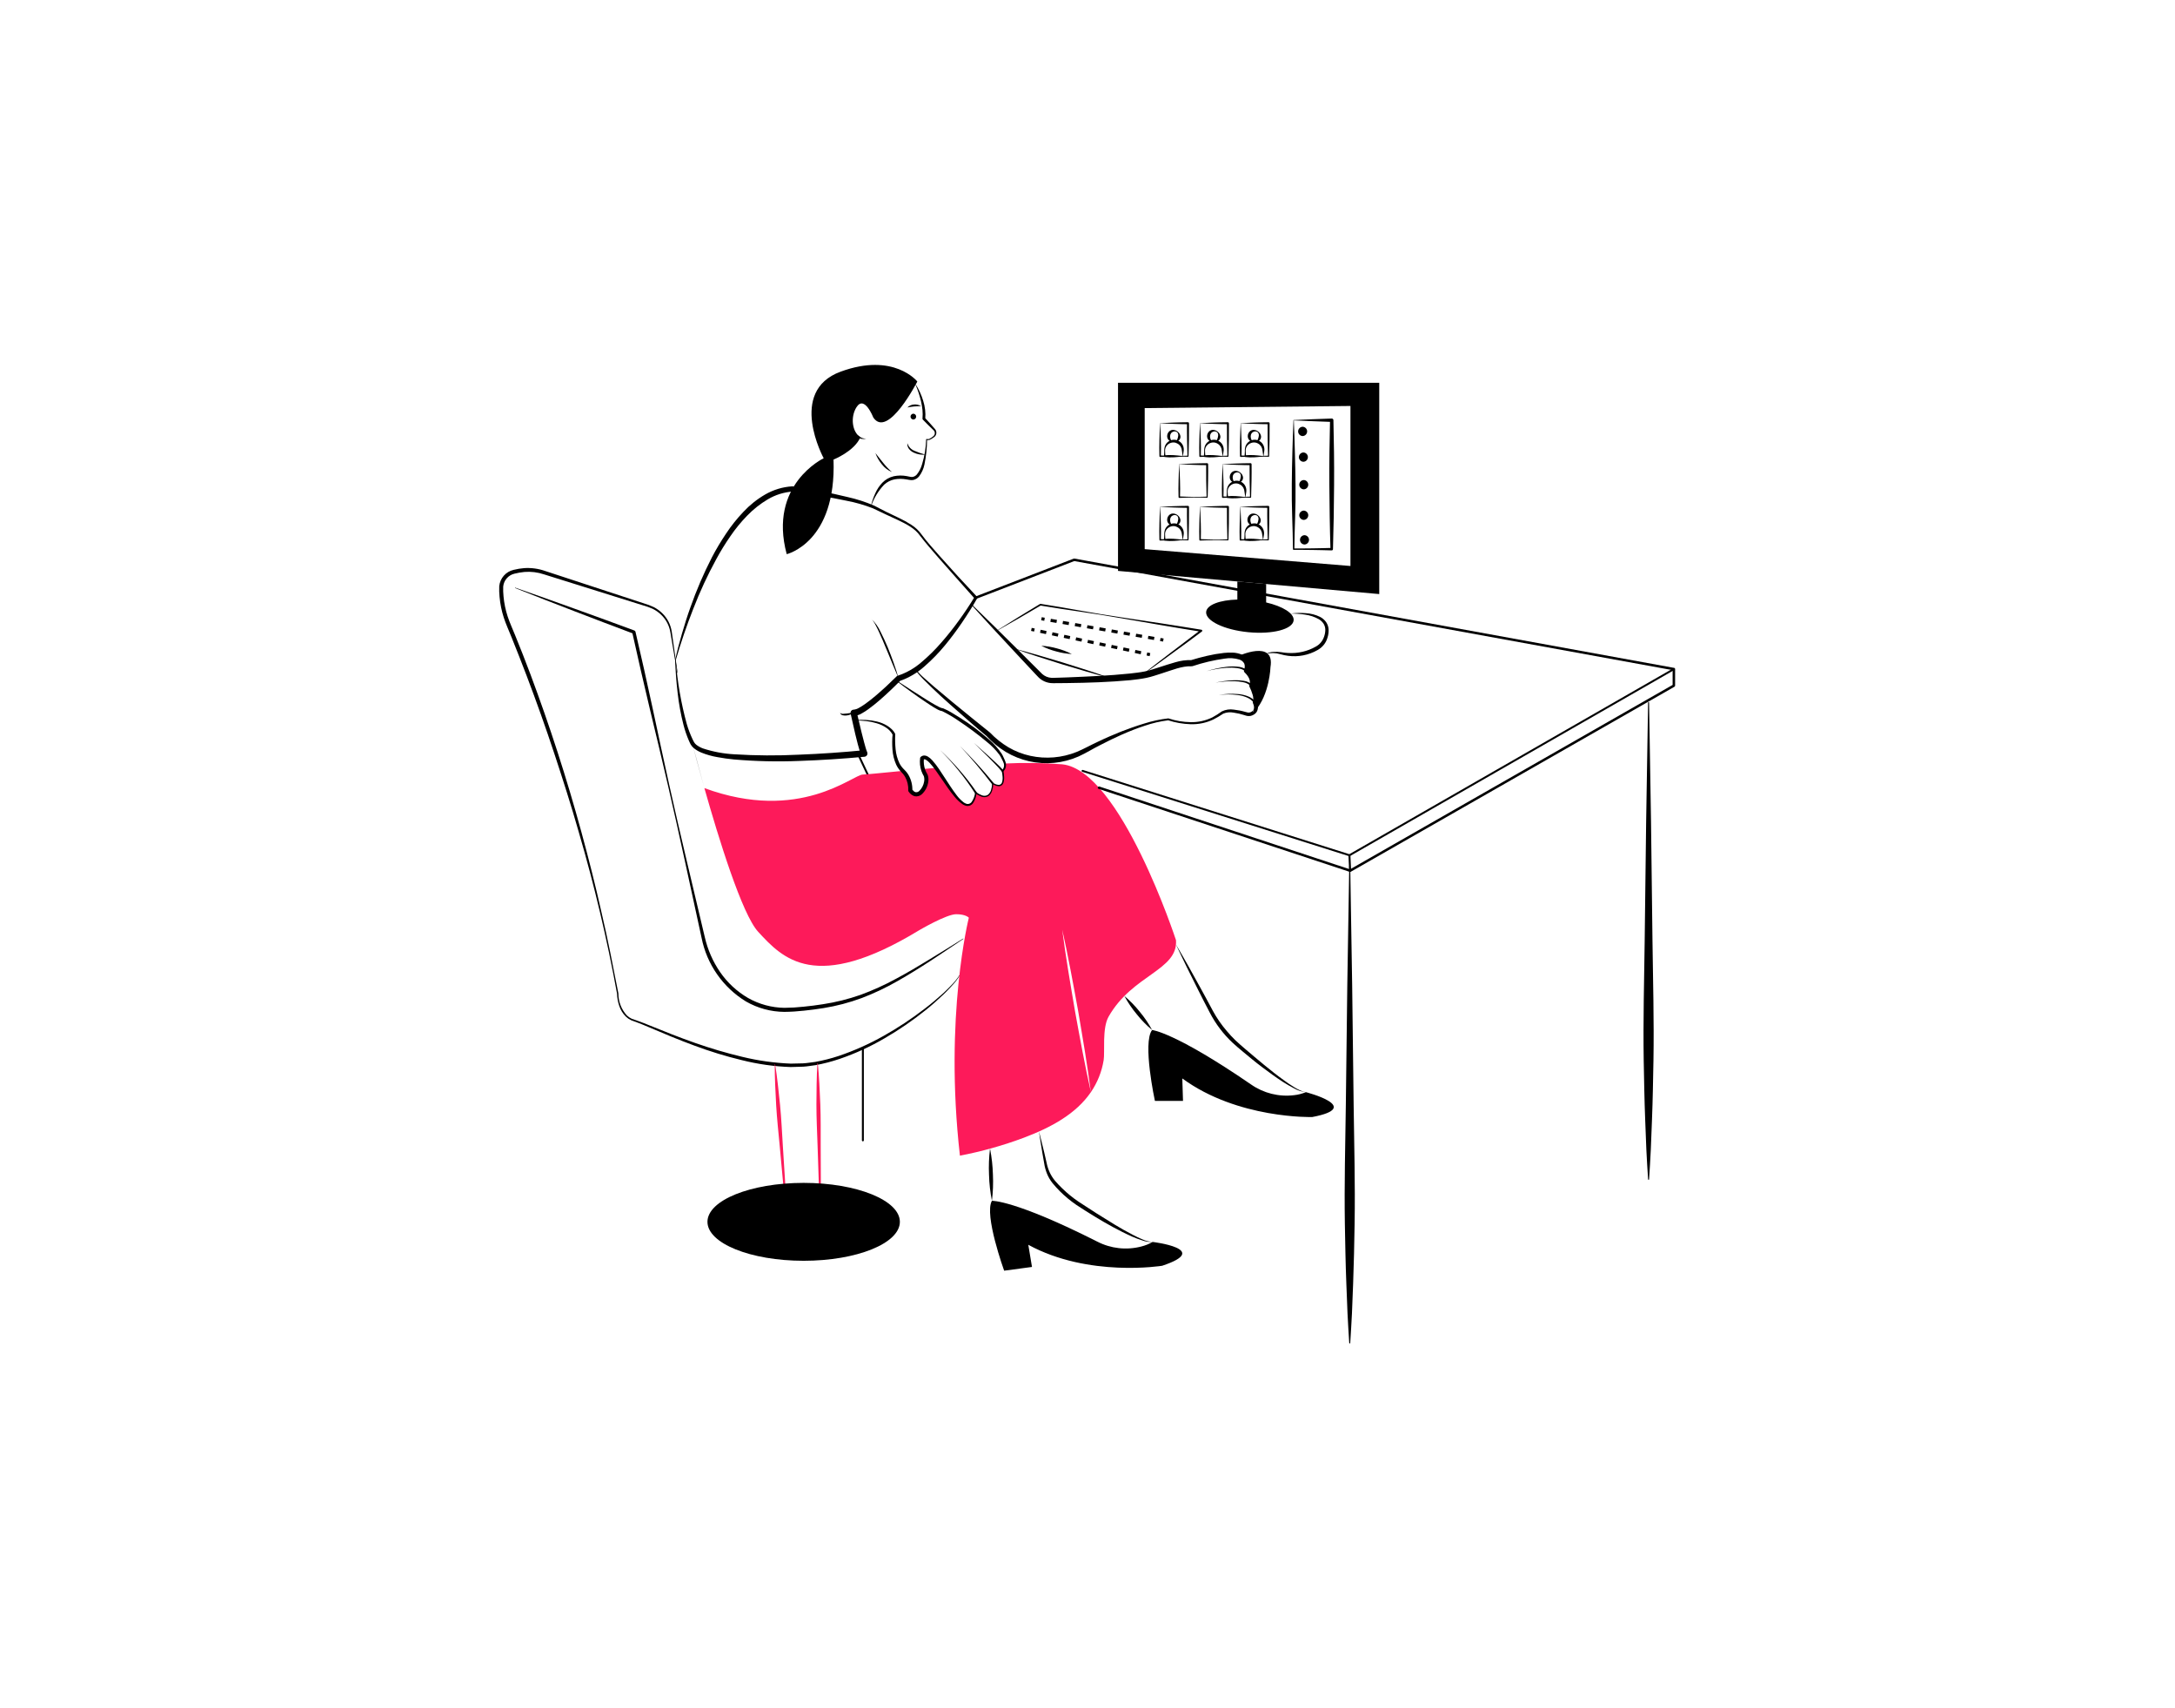 <svg width="405" height="318" viewBox="0 0 405 318" fill="none" xmlns="http://www.w3.org/2000/svg">
<path d="M160.673 212.5C160.65 212.5 160.626 212.495 160.604 212.486C160.582 212.477 160.562 212.464 160.545 212.447C160.528 212.43 160.515 212.41 160.506 212.388C160.496 212.366 160.492 212.342 160.492 212.319V195.137C160.492 195.089 160.512 195.044 160.546 195.01C160.58 194.977 160.626 194.958 160.673 194.958C160.721 194.958 160.767 194.977 160.801 195.01C160.835 195.044 160.854 195.089 160.855 195.137V212.319C160.855 212.342 160.85 212.366 160.841 212.388C160.832 212.41 160.819 212.43 160.802 212.447C160.785 212.464 160.765 212.477 160.743 212.486C160.721 212.495 160.697 212.5 160.673 212.5Z" fill="black"/>
<path d="M178.777 181.511C178.386 182.175 177.926 182.796 177.404 183.363C176.903 183.947 176.354 184.484 175.814 185.032C174.701 186.09 173.558 187.12 172.356 188.077C169.958 190.005 167.417 191.748 164.754 193.291C162.095 194.855 159.284 196.147 156.364 197.146C154.899 197.645 153.399 198.035 151.877 198.314C151.106 198.407 150.338 198.557 149.564 198.6C148.789 198.622 148.013 198.658 147.238 198.668C144.149 198.564 141.079 198.129 138.082 197.372C135.09 196.648 132.145 195.744 129.263 194.664C126.378 193.604 123.546 192.413 120.727 191.21C120.022 190.913 119.316 190.61 118.606 190.351C118.258 190.229 117.884 190.102 117.512 189.948C117.34 189.848 117.159 189.76 116.995 189.648C116.834 189.531 116.679 189.405 116.533 189.27C115.973 188.711 115.553 188.027 115.306 187.275C115.055 186.535 114.916 185.761 114.894 184.979L114.896 185.002C113.05 174.885 110.678 164.872 107.793 155.001C106.388 150.057 104.819 145.161 103.208 140.283C101.593 135.404 99.871 130.564 98.043 125.761C97.121 123.363 96.197 120.967 95.228 118.589C94.759 117.396 94.21 116.236 93.804 114.974C93.402 113.723 93.139 112.431 93.021 111.122C92.954 110.459 92.935 109.792 92.964 109.126C93.038 108.405 93.336 107.725 93.816 107.182C94.296 106.639 94.934 106.26 95.641 106.099C96.283 105.938 96.937 105.83 97.596 105.777C98.929 105.688 100.266 105.871 101.525 106.315L105.192 107.517L119.862 112.328C120.49 112.508 121.103 112.737 121.694 113.014C122.286 113.312 122.829 113.699 123.303 114.161C124.262 115.085 124.888 116.3 125.083 117.617L126.172 125.256C126.173 125.266 126.17 125.275 126.165 125.283C126.159 125.29 126.151 125.295 126.141 125.297C126.132 125.298 126.122 125.296 126.114 125.291C126.107 125.285 126.102 125.277 126.1 125.267L124.818 117.661C124.598 116.417 123.982 115.278 123.062 114.413C122.608 113.982 122.09 113.623 121.527 113.349C120.949 113.089 120.351 112.876 119.74 112.71L105.006 108.098L101.323 106.946C100.143 106.545 98.893 106.39 97.65 106.49C97.028 106.551 96.41 106.657 95.803 106.809C95.247 106.938 94.745 107.237 94.367 107.666C93.99 108.095 93.756 108.631 93.699 109.199C93.677 109.818 93.697 110.437 93.76 111.054C93.876 112.308 94.131 113.546 94.519 114.744C94.902 115.932 95.457 117.103 95.932 118.302C96.907 120.685 97.847 123.083 98.751 125.494C102.365 135.137 105.531 144.93 108.25 154.873C109.607 159.837 110.874 164.826 111.997 169.847C113.183 174.855 114.157 179.908 115.146 184.956L115.148 184.969L115.148 184.979C115.143 186.49 115.707 187.948 116.729 189.063C116.865 189.187 117.008 189.302 117.158 189.409C117.31 189.512 117.479 189.588 117.638 189.679C117.976 189.811 118.33 189.927 118.708 190.051C119.442 190.305 120.151 190.595 120.863 190.881C123.705 192.036 126.547 193.174 129.436 194.182C132.318 195.196 135.252 196.06 138.224 196.769C141.183 197.489 144.207 197.912 147.251 198.032C148.008 198.026 148.765 197.996 149.522 197.98C150.278 197.944 151.022 197.801 151.773 197.717C153.268 197.452 154.742 197.079 156.183 196.599C159.072 195.621 161.862 194.374 164.518 192.876C167.185 191.381 169.738 189.693 172.157 187.825C173.378 186.905 174.542 185.912 175.679 184.889C176.229 184.36 176.791 183.84 177.304 183.273C177.836 182.726 178.308 182.124 178.713 181.478L178.715 181.474C178.72 181.466 178.728 181.46 178.737 181.458C178.747 181.455 178.756 181.457 178.765 181.462C178.773 181.466 178.779 181.474 178.781 181.484C178.784 181.493 178.782 181.503 178.777 181.511L178.777 181.511Z" fill="black"/>
<path d="M95.943 109.416L101.507 111.368L107.058 113.356L112.602 115.363L118.136 117.396C118.183 117.413 118.224 117.441 118.258 117.479C118.291 117.516 118.315 117.561 118.326 117.61L118.327 117.615C119.434 122.346 120.498 127.087 121.518 131.838C122.547 136.586 123.535 141.344 124.605 146.084C126.711 155.57 129.012 165.012 131.236 174.472C131.766 176.807 132.735 179.02 134.091 180.994C135.445 182.958 137.215 184.599 139.276 185.8C141.344 186.976 143.675 187.61 146.054 187.644C147.254 187.636 148.454 187.566 149.648 187.433C150.849 187.304 152.051 187.17 153.241 186.972C155.624 186.609 157.968 186.024 160.243 185.227C162.513 184.396 164.717 183.397 166.838 182.238C168.976 181.101 171.065 179.861 173.134 178.59C175.214 177.334 177.273 176.043 179.335 174.756C179.344 174.751 179.353 174.749 179.363 174.751C179.372 174.753 179.38 174.759 179.385 174.767C179.391 174.775 179.392 174.785 179.39 174.794C179.389 174.803 179.383 174.812 179.375 174.817C175.344 177.533 171.332 180.286 167.083 182.686C164.961 183.903 162.747 184.952 160.46 185.822C158.159 186.674 155.78 187.3 153.358 187.692C152.15 187.897 150.935 188.037 149.721 188.171C148.499 188.31 147.27 188.386 146.04 188.397C143.532 188.377 141.071 187.708 138.898 186.457C136.777 185.159 134.948 183.436 133.526 181.397C132.104 179.358 131.121 177.046 130.638 174.608C128.558 165.115 126.557 155.605 124.361 146.139C123.279 141.402 122.115 136.684 120.993 131.956C119.867 127.23 118.779 122.494 117.73 117.75L117.922 117.969L112.406 115.886L106.901 113.777L101.402 111.649L95.917 109.484C95.908 109.481 95.901 109.474 95.897 109.465C95.894 109.456 95.893 109.447 95.897 109.438C95.9 109.429 95.907 109.422 95.915 109.418C95.924 109.413 95.934 109.413 95.943 109.416L95.943 109.416ZM160.213 81.4C158.689 80.476 158.305 77.689 159.48 75.824C160.962 73.472 162.618 77.74 162.618 77.74C165.32 81.748 170.812 71.032 170.812 71.032C170.812 71.032 166.454 65.544 156.516 69.203C146.578 72.862 153.377 85.319 153.377 85.319C153.377 85.319 143.004 90.198 146.491 103.178C146.491 103.178 155.761 101.022 155.208 85.562C155.208 85.562 159.087 84.034 160.213 81.4" fill="black"/>
<path d="M161.3 81.677C160.745 81.814 160.16 81.73 159.666 81.443C159.646 81.431 159.628 81.414 159.613 81.395C159.599 81.376 159.589 81.354 159.583 81.33C159.578 81.307 159.577 81.283 159.58 81.259C159.584 81.235 159.592 81.212 159.605 81.192C159.617 81.171 159.634 81.153 159.653 81.139C159.673 81.125 159.695 81.115 159.718 81.109C159.741 81.103 159.765 81.102 159.789 81.106C159.813 81.11 159.836 81.118 159.856 81.131C159.87 81.139 159.882 81.149 159.893 81.16C160.278 81.506 160.782 81.691 161.3 81.677ZM170.53 71.593C171.122 72.54 171.585 73.561 171.907 74.63C172.252 75.713 172.382 76.853 172.29 77.986L172.22 77.781C172.552 78.129 172.875 78.485 173.194 78.845L174.151 79.944C174.235 80.055 174.295 80.182 174.328 80.317C174.361 80.453 174.366 80.593 174.343 80.73C174.319 80.867 174.269 80.998 174.193 81.115C174.117 81.232 174.019 81.332 173.903 81.409C173.707 81.56 173.496 81.692 173.276 81.803C173.162 81.874 173.033 81.919 172.9 81.934C172.766 81.95 172.631 81.935 172.504 81.891L172.63 81.815C172.616 83.382 172.451 84.945 172.138 86.481C171.975 87.283 171.634 88.038 171.142 88.692C170.854 89.049 170.447 89.292 169.996 89.377C169.769 89.403 169.539 89.394 169.314 89.349L168.755 89.253C168.027 89.122 167.281 89.123 166.552 89.254C165.836 89.402 165.174 89.741 164.635 90.235C163.584 91.349 162.774 92.666 162.253 94.106C162.25 94.113 162.245 94.118 162.238 94.122C162.231 94.125 162.223 94.125 162.216 94.122C162.209 94.119 162.204 94.114 162.201 94.108C162.197 94.102 162.197 94.094 162.198 94.088C162.386 93.326 162.645 92.584 162.972 91.87C163.292 91.134 163.739 90.46 164.292 89.879C164.871 89.279 165.61 88.86 166.422 88.67C167.223 88.501 168.049 88.493 168.853 88.647L169.439 88.766C169.595 88.802 169.756 88.815 169.916 88.803C170.237 88.748 170.527 88.581 170.735 88.332C171.193 87.749 171.527 87.08 171.717 86.364C172.164 84.886 172.412 83.355 172.456 81.812C172.457 81.789 172.467 81.766 172.485 81.751C172.502 81.735 172.525 81.726 172.548 81.727C172.56 81.728 172.572 81.731 172.583 81.736C172.686 81.764 172.793 81.769 172.898 81.752C173.003 81.735 173.103 81.695 173.192 81.636C173.397 81.524 173.59 81.39 173.766 81.237C173.849 81.176 173.918 81.099 173.969 81.011C174.02 80.923 174.052 80.825 174.064 80.723C174.075 80.621 174.065 80.519 174.035 80.421C174.004 80.324 173.954 80.234 173.887 80.157L172.86 79.162C172.517 78.825 172.177 78.485 171.846 78.136C171.821 78.11 171.802 78.079 171.79 78.046C171.778 78.012 171.773 77.976 171.775 77.94L171.776 77.93C171.822 77.399 171.821 76.865 171.772 76.334C171.716 75.796 171.627 75.263 171.506 74.736C171.253 73.671 170.909 72.629 170.479 71.621C170.477 71.618 170.476 71.614 170.476 71.61C170.476 71.606 170.477 71.603 170.478 71.599C170.479 71.595 170.481 71.592 170.484 71.589C170.486 71.586 170.489 71.584 170.493 71.582C170.499 71.58 170.506 71.579 170.513 71.581C170.52 71.583 170.526 71.588 170.53 71.593Z" fill="black"/>
<path d="M168.96 75.868C169.288 75.538 169.727 75.341 170.192 75.315C170.651 75.27 171.112 75.373 171.51 75.607C171.051 75.642 170.639 75.639 170.223 75.676C169.798 75.714 169.377 75.778 168.96 75.868ZM170.071 78.111C170.213 78.106 170.346 78.047 170.445 77.945C170.543 77.844 170.598 77.708 170.598 77.567C170.598 77.426 170.543 77.29 170.445 77.189C170.346 77.087 170.213 77.027 170.071 77.022C169.93 77.027 169.796 77.087 169.698 77.189C169.6 77.29 169.545 77.426 169.545 77.567C169.545 77.708 169.6 77.844 169.698 77.945C169.796 78.047 169.93 78.106 170.071 78.111ZM163.01 84.362C163.518 84.979 163.981 85.603 164.475 86.202C164.96 86.811 165.499 87.376 166.083 87.89C165.337 87.578 164.685 87.075 164.194 86.432C163.683 85.815 163.282 85.115 163.01 84.362ZM125.715 122.9C126.075 121.226 126.514 119.6 126.987 117.967C127.466 116.34 127.966 114.717 128.545 113.12C129.671 109.908 131.017 106.776 132.573 103.749C133.366 102.234 134.243 100.765 135.199 99.348C136.148 97.912 137.223 96.563 138.41 95.316C139.598 94.039 140.969 92.944 142.479 92.069C144.019 91.18 145.744 90.659 147.518 90.547L147.523 90.547C147.553 90.546 147.583 90.547 147.613 90.551C149.33 90.802 151.031 91.097 152.729 91.431C154.427 91.762 156.12 92.121 157.804 92.536C159.509 92.915 161.176 93.454 162.78 94.144C163.576 94.538 164.297 94.955 165.08 95.328L167.415 96.445C168.203 96.817 168.965 97.241 169.698 97.713C170.451 98.185 171.102 98.802 171.614 99.528C172.618 100.901 173.798 102.177 174.928 103.472C177.212 106.051 179.54 108.591 181.913 111.093C181.953 111.135 181.978 111.189 181.986 111.247C181.993 111.305 181.981 111.363 181.952 111.414L181.95 111.418C181.07 112.967 180.121 114.459 179.123 115.928C178.124 117.394 177.064 118.822 175.926 120.193C174.785 121.574 173.533 122.86 172.184 124.038C170.818 125.275 169.213 126.22 167.469 126.814L167.701 126.676C166.441 127.957 165.151 129.187 163.791 130.367C163.11 130.954 162.412 131.527 161.666 132.06C161.288 132.335 160.894 132.587 160.486 132.814C160.014 133.109 159.474 133.274 158.918 133.294L159.529 132.585C159.818 133.852 160.118 135.122 160.433 136.382L160.919 138.265C161.001 138.577 161.088 138.887 161.178 139.19C161.257 139.471 161.353 139.747 161.463 140.017L161.476 140.047C161.509 140.119 161.527 140.197 161.529 140.277C161.531 140.356 161.517 140.435 161.489 140.51C161.461 140.584 161.418 140.652 161.363 140.709C161.308 140.767 161.243 140.813 161.17 140.846C161.11 140.872 161.046 140.889 160.98 140.896C156.93 141.276 152.887 141.535 148.827 141.676C144.76 141.842 140.686 141.749 136.63 141.397C135.614 141.291 134.598 141.163 133.586 140.968C132.557 140.793 131.551 140.507 130.584 140.116C130.076 139.908 129.602 139.627 129.178 139.281C128.953 139.089 128.761 138.861 128.61 138.607C128.465 138.351 128.385 138.127 128.269 137.886C127.861 136.941 127.527 135.965 127.271 134.968C126.766 132.996 126.4 130.992 126.176 128.968C125.94 126.95 125.784 124.941 125.715 122.9ZM125.83 122.911C126.13 126.929 126.817 130.909 127.88 134.796C128.158 135.749 128.51 136.68 128.933 137.579C129.042 137.791 129.147 138.041 129.259 138.22C129.374 138.397 129.516 138.554 129.681 138.685C130.053 138.965 130.463 139.188 130.9 139.35C132.783 139.967 134.739 140.333 136.718 140.438C140.736 140.69 144.765 140.714 148.785 140.511C152.813 140.354 156.85 140.077 160.856 139.684L160.373 140.562C160.228 140.231 160.106 139.891 160.008 139.543C159.91 139.221 159.82 138.903 159.734 138.584C159.558 137.947 159.407 137.308 159.253 136.67C158.95 135.394 158.663 134.119 158.385 132.836C158.369 132.761 158.367 132.683 158.381 132.608C158.395 132.532 158.424 132.46 158.465 132.395C158.507 132.33 158.561 132.274 158.624 132.23C158.688 132.186 158.759 132.155 158.835 132.139C158.888 132.128 158.942 132.124 158.996 132.127C159.33 132.086 159.651 131.973 159.937 131.797C160.308 131.596 160.665 131.372 161.009 131.128C161.714 130.635 162.398 130.087 163.068 129.522C164.406 128.388 165.704 127.177 166.949 125.94L166.953 125.936C167.017 125.872 167.096 125.826 167.182 125.801C168.795 125.268 170.286 124.418 171.568 123.303C172.9 122.182 174.14 120.956 175.278 119.638C176.433 118.326 177.522 116.948 178.552 115.527C179.582 114.107 180.567 112.642 181.468 111.143L181.505 111.468C179.214 108.888 176.915 106.318 174.642 103.723C173.513 102.413 172.378 101.127 171.314 99.74C170.348 98.355 168.756 97.576 167.227 96.834C165.679 96.11 164.074 95.399 162.544 94.641C160.957 94.02 159.316 93.548 157.642 93.232C154.288 92.507 150.872 92.019 147.477 91.519L147.572 91.523C145.952 91.642 144.381 92.135 142.983 92.962C141.567 93.801 140.27 94.827 139.127 96.011C137.963 97.204 136.907 98.498 135.972 99.877C135.017 101.256 134.14 102.687 133.345 104.163C131.732 107.122 130.315 110.184 129.101 113.327C127.866 116.465 126.765 119.678 125.83 122.911L125.83 122.911Z" fill="black"/>
<path d="M167.325 126.307C166.913 125.368 166.525 124.42 166.132 123.476C165.738 122.531 165.367 121.579 164.959 120.642C164.579 119.693 164.172 118.757 163.749 117.829C163.544 117.362 163.321 116.904 163.08 116.456C162.968 116.228 162.841 116.007 162.701 115.795C162.635 115.687 162.563 115.582 162.485 115.482L162.226 115.2C162.976 115.911 163.579 116.763 164 117.707C164.479 118.618 164.886 119.561 165.294 120.503C165.676 121.455 166.053 122.409 166.392 123.376C166.731 124.344 167.054 125.317 167.325 126.307ZM161.572 144.392C161.538 144.392 161.504 144.382 161.475 144.363C161.446 144.345 161.422 144.318 161.408 144.287L159.61 140.475C159.6 140.453 159.594 140.43 159.593 140.406C159.592 140.382 159.595 140.358 159.603 140.336C159.611 140.313 159.624 140.292 159.64 140.275C159.656 140.257 159.675 140.243 159.697 140.232C159.719 140.222 159.742 140.216 159.766 140.215C159.79 140.214 159.814 140.218 159.836 140.226C159.859 140.234 159.88 140.247 159.897 140.263C159.915 140.279 159.929 140.298 159.939 140.32L161.737 144.132C161.75 144.16 161.755 144.191 161.753 144.221C161.751 144.252 161.742 144.281 161.725 144.307C161.709 144.333 161.686 144.354 161.66 144.369C161.633 144.384 161.603 144.392 161.572 144.392ZM128.951 138.591L131.145 146.66C129.997 142.612 129.183 139.487 128.951 138.591Z" fill="black"/>
<path d="M206.422 189.294C205.196 191.451 205.763 195.885 205.508 197.395C205.163 199.528 204.351 201.56 203.13 203.344C202.8 200.806 202.413 198.273 202.014 195.741C201.614 193.214 201.163 190.693 200.747 188.167C200.278 185.652 199.838 183.125 199.346 180.616L198.6 176.846C198.328 175.591 198.079 174.337 197.79 173.088C197.952 174.36 198.143 175.626 198.322 176.898L198.907 180.691C199.306 183.223 199.751 185.744 200.174 188.265C200.642 190.786 201.082 193.307 201.574 195.822C202.066 198.331 202.563 200.846 203.13 203.344C200.388 207.362 195.771 209.901 190.622 211.838C186.763 213.28 182.79 214.394 178.744 215.168C175.781 189.161 180.404 170.867 180.404 170.867C180.404 170.867 179.878 170.214 178.049 170.214C176.215 170.214 171.118 173.221 171.118 173.221C151.765 184.981 145.748 178.448 141.171 173.481C138.168 170.22 133.8 156.055 131.162 146.734C148.947 153.268 158.823 144.208 160.675 144.208C161.259 144.208 164.123 143.907 168.115 143.525C168.585 144.005 168.951 144.577 169.19 145.205C169.429 145.833 169.536 146.503 169.504 147.174C171.159 149.521 173.166 145.601 172.293 144.208C172.097 143.888 171.945 143.544 171.841 143.184C172.634 143.115 173.455 143.04 174.294 142.97C175.689 144.878 177.303 147.7 178.744 149.088C181.272 151.527 181.712 147.607 181.712 147.607C184.848 149.874 184.848 145.867 184.848 145.867C187.636 147.521 186.676 143.525 186.676 143.525C186.867 143.359 187.008 143.143 187.084 142.901C187.16 142.659 187.167 142.401 187.104 142.155C190.666 141.978 194.235 142.028 197.79 142.305C208.644 143.404 218.977 175.048 218.977 175.048C219.371 180.668 210.866 181.454 206.422 189.294ZM144.336 198.161C144.74 200.683 144.99 203.217 145.253 205.751C145.498 208.285 145.614 210.83 145.772 213.371L146.255 220.995L146.701 228.621C146.702 228.631 146.699 228.64 146.693 228.647C146.686 228.655 146.677 228.659 146.668 228.66C146.658 228.661 146.649 228.658 146.642 228.651C146.634 228.645 146.63 228.637 146.629 228.627L145.893 221.023L145.193 213.416C144.956 210.881 144.679 208.349 144.529 205.807C144.398 203.263 144.253 200.721 144.263 198.166C144.263 198.157 144.267 198.148 144.273 198.142C144.279 198.135 144.288 198.131 144.297 198.13C144.306 198.129 144.315 198.132 144.322 198.138C144.33 198.143 144.334 198.152 144.336 198.161H144.336ZM152.281 197.959C152.536 200.511 152.636 203.065 152.749 205.619C152.844 208.174 152.81 210.731 152.818 213.287L152.851 220.955L152.847 228.624C152.847 228.633 152.844 228.642 152.837 228.649C152.83 228.656 152.821 228.66 152.812 228.66C152.802 228.66 152.793 228.657 152.786 228.65C152.779 228.644 152.775 228.634 152.775 228.625L152.488 220.961L152.237 213.297C152.151 210.743 152.022 208.189 152.023 205.633C152.042 203.076 152.047 200.52 152.208 197.96C152.209 197.951 152.213 197.943 152.219 197.937C152.226 197.93 152.235 197.927 152.244 197.927C152.253 197.926 152.262 197.93 152.269 197.936C152.275 197.942 152.28 197.95 152.281 197.959Z" fill="#FD1A5A"/>
<path d="M149.647 234.74C159.541 234.74 167.561 231.493 167.561 227.487C167.561 223.482 159.541 220.235 149.647 220.235C139.753 220.235 131.733 223.482 131.733 227.487C131.733 231.493 139.753 234.74 149.647 234.74Z" fill="black"/>
<path d="M158.957 132.71C158.577 132.98 158.137 133.151 157.675 133.209C157.437 133.242 157.196 133.233 156.962 133.182C156.836 133.165 156.719 133.111 156.624 133.027C156.529 132.943 156.461 132.833 156.429 132.71C156.506 132.78 156.596 132.833 156.695 132.866C156.793 132.898 156.897 132.911 157.001 132.902C157.211 132.896 157.421 132.879 157.629 132.849C158.069 132.779 158.512 132.733 158.957 132.71ZM166.932 126.692C168.845 127.93 170.751 129.178 172.68 130.378C173.164 130.675 173.649 130.971 174.141 131.244C174.385 131.387 174.636 131.508 174.879 131.637C174.996 131.685 175.133 131.756 175.231 131.787C175.275 131.797 175.318 131.81 175.36 131.825C175.457 131.843 175.555 131.866 175.651 131.893C176.194 132.122 176.72 132.39 177.224 132.696C177.72 132.986 178.209 133.286 178.691 133.595C180.635 134.814 182.475 136.191 184.193 137.712C185.074 138.473 185.852 139.347 186.506 140.31L186.727 140.703L186.904 141.088C187.037 141.353 187.15 141.626 187.243 141.907C187.336 142.211 187.35 142.534 187.282 142.844C187.204 143.157 187.03 143.437 186.785 143.644L186.832 143.49C186.906 143.859 186.952 144.234 186.97 144.61C186.999 144.995 186.952 145.382 186.834 145.75C186.803 145.849 186.755 145.941 186.691 146.022L186.597 146.148L186.464 146.244C186.376 146.308 186.274 146.349 186.167 146.363C186.066 146.388 185.962 146.391 185.86 146.373C185.665 146.35 185.474 146.3 185.293 146.224L184.789 145.962L184.961 145.865C184.948 146.29 184.882 146.713 184.765 147.122C184.659 147.553 184.41 147.936 184.058 148.207C183.864 148.323 183.646 148.394 183.421 148.413C183.196 148.432 182.969 148.4 182.759 148.318C182.557 148.242 182.36 148.156 182.168 148.057L181.629 147.718L181.845 147.622C181.789 148.307 181.561 148.967 181.181 149.54C181.07 149.694 180.926 149.821 180.76 149.913C180.593 150.004 180.408 150.056 180.218 150.066L179.931 150.044C179.842 150.022 179.758 149.987 179.67 149.958C179.503 149.897 179.344 149.815 179.197 149.714C178.646 149.32 178.153 148.851 177.73 148.322C177.304 147.811 176.905 147.283 176.525 146.746C175.764 145.672 175.049 144.572 174.289 143.52C173.924 142.996 173.525 142.496 173.094 142.024C172.898 141.806 172.671 141.618 172.422 141.465C172.333 141.407 172.23 141.373 172.124 141.367C172.049 141.369 171.978 141.399 171.925 141.451L172.035 141.245C171.96 141.942 172.041 142.647 172.272 143.308C172.331 143.47 172.401 143.628 172.482 143.78C172.522 143.856 172.565 143.93 172.611 144.002C172.664 144.104 172.718 144.222 172.767 144.334C172.895 144.76 172.92 145.211 172.841 145.65C172.705 146.494 172.295 147.271 171.674 147.86C171.49 148.032 171.267 148.156 171.024 148.222C170.781 148.288 170.526 148.295 170.28 148.24C169.832 148.088 169.449 147.789 169.193 147.391C169.144 147.333 169.119 147.259 169.122 147.183L169.124 147.139C169.161 146.274 168.959 145.415 168.54 144.656C168.433 144.47 168.312 144.293 168.178 144.125C168.039 143.95 167.907 143.825 167.724 143.623C167.381 143.254 167.097 142.834 166.881 142.379C166.483 141.486 166.247 140.53 166.183 139.555C166.109 138.605 166.117 137.65 166.207 136.702L166.223 136.807C165.934 136.255 165.502 135.79 164.974 135.458C164.43 135.1 163.834 134.827 163.207 134.65C162.574 134.457 161.926 134.323 161.269 134.25C160.938 134.224 160.607 134.19 160.275 134.172L159.274 134.148C159.265 134.148 159.255 134.144 159.248 134.138C159.241 134.131 159.237 134.122 159.237 134.113C159.237 134.103 159.24 134.094 159.247 134.087C159.253 134.08 159.262 134.076 159.271 134.075L160.277 134.027C160.613 134.025 160.949 134.04 161.286 134.046C161.963 134.083 162.635 134.182 163.293 134.341C163.964 134.498 164.606 134.76 165.195 135.115C165.495 135.296 165.774 135.511 166.026 135.754C166.297 136.002 166.52 136.299 166.684 136.628C166.696 136.653 166.702 136.681 166.701 136.709L166.7 136.734C166.655 137.655 166.677 138.579 166.767 139.497C166.848 140.395 167.087 141.272 167.474 142.087C167.67 142.475 167.924 142.831 168.228 143.142C168.361 143.285 168.575 143.481 168.73 143.67C168.895 143.864 169.043 144.071 169.172 144.291C169.678 145.175 169.926 146.185 169.885 147.203L169.817 146.952C170.022 147.193 170.245 147.455 170.477 147.489C170.602 147.511 170.731 147.503 170.852 147.464C170.973 147.426 171.083 147.358 171.172 147.268C171.653 146.796 171.97 146.184 172.079 145.519C172.136 145.21 172.125 144.891 172.048 144.586L171.968 144.401C171.913 144.311 171.862 144.221 171.815 144.128C171.72 143.944 171.639 143.753 171.571 143.558C171.308 142.778 171.226 141.949 171.333 141.134C171.342 141.058 171.378 140.988 171.434 140.937L171.443 140.928C171.632 140.755 171.879 140.661 172.135 140.664C172.358 140.673 172.574 140.74 172.763 140.858C173.072 141.049 173.351 141.284 173.591 141.556C174.036 142.058 174.448 142.588 174.824 143.144C175.571 144.235 176.255 145.35 176.981 146.432C177.345 146.971 177.71 147.509 178.106 148.018C178.481 148.528 178.924 148.985 179.423 149.376C179.542 149.466 179.672 149.54 179.811 149.596C179.878 149.62 179.945 149.652 180.012 149.672L180.215 149.694C180.352 149.69 180.486 149.655 180.608 149.591C180.729 149.528 180.835 149.437 180.916 149.327C181.275 148.812 181.501 148.216 181.573 147.592C181.579 147.555 181.6 147.522 181.63 147.5C181.66 147.478 181.698 147.469 181.735 147.475C181.754 147.479 181.772 147.486 181.789 147.496L182.297 147.827C182.473 147.919 182.654 148.001 182.839 148.074C183.013 148.146 183.201 148.178 183.389 148.166C183.578 148.154 183.761 148.099 183.924 148.006C184.234 147.768 184.454 147.433 184.549 147.055C184.668 146.669 184.731 146.268 184.734 145.865C184.734 145.845 184.739 145.826 184.748 145.81C184.758 145.793 184.772 145.779 184.788 145.769C184.805 145.758 184.823 145.753 184.843 145.752C184.862 145.751 184.881 145.755 184.899 145.763L184.906 145.767L185.384 146.005C185.542 146.069 185.709 146.11 185.879 146.127C186.034 146.151 186.193 146.116 186.324 146.029C186.455 145.942 186.548 145.809 186.587 145.657C186.686 145.322 186.72 144.972 186.688 144.624C186.666 144.266 186.611 143.912 186.524 143.564C186.517 143.536 186.518 143.507 186.526 143.48C186.535 143.453 186.55 143.429 186.571 143.41C186.756 143.235 186.883 143.009 186.936 142.761C186.99 142.513 186.967 142.255 186.871 142.02C186.773 141.765 186.657 141.516 186.524 141.277L186.328 140.895L186.115 140.552C185.449 139.658 184.67 138.854 183.797 138.16C182.062 136.708 180.245 135.356 178.357 134.11C177.439 133.476 176.476 132.912 175.474 132.423C175.432 132.413 175.391 132.399 175.352 132.381C175.271 132.363 175.16 132.341 175.067 132.314C174.896 132.256 174.781 132.188 174.636 132.125C174.377 131.986 174.123 131.843 173.88 131.69C173.387 131.391 172.912 131.075 172.436 130.757C170.539 129.485 168.699 128.139 166.89 126.751C166.883 126.745 166.878 126.737 166.876 126.727C166.875 126.718 166.877 126.708 166.883 126.701C166.888 126.693 166.896 126.688 166.906 126.686C166.915 126.684 166.925 126.686 166.932 126.692L166.932 126.692Z" fill="black"/>
<path d="M175.084 139.68C176.35 140.855 177.55 142.1 178.68 143.407C179.819 144.711 180.881 146.08 181.861 147.508C181.887 147.547 181.897 147.596 181.888 147.643C181.879 147.689 181.852 147.731 181.812 147.758C181.773 147.785 181.725 147.795 181.678 147.787C181.631 147.779 181.589 147.752 181.561 147.713L181.557 147.706C180.634 146.255 179.626 144.858 178.541 143.523C177.46 142.18 176.306 140.897 175.084 139.68ZM178.745 138.896C180.941 141.075 183.026 143.364 184.991 145.754C185.021 145.791 185.035 145.839 185.029 145.886C185.024 145.934 185.001 145.978 184.963 146.008C184.926 146.038 184.879 146.052 184.831 146.048C184.783 146.043 184.739 146.02 184.709 145.983L184.704 145.976C182.838 143.517 180.849 141.154 178.745 138.896ZM181.36 138.329C182.294 139.146 183.219 139.972 184.138 140.807L185.503 142.075C185.952 142.507 186.4 142.932 186.82 143.414C186.852 143.451 186.868 143.498 186.864 143.546C186.861 143.594 186.839 143.639 186.802 143.67C186.766 143.702 186.719 143.718 186.67 143.715C186.622 143.711 186.578 143.689 186.546 143.653L186.541 143.646L186.536 143.64C186.164 143.168 185.733 142.715 185.31 142.267L184.012 140.938C183.137 140.06 182.253 139.19 181.36 138.329ZM170.58 124.676C171.048 125.257 171.569 125.795 172.135 126.281C172.692 126.786 173.257 127.282 173.829 127.771L177.292 130.671C179.605 132.599 181.97 134.47 184.308 136.365L184.34 136.395L184.348 136.402C185.367 137.466 186.524 138.388 187.789 139.144C189.054 139.882 190.427 140.416 191.858 140.727C194.739 141.355 197.741 141.102 200.476 140.002C201.815 139.455 203.169 138.674 204.548 138.049C205.919 137.387 207.323 136.794 208.733 136.221C210.152 135.668 211.588 135.16 213.046 134.718C214.506 134.253 216.008 133.93 217.53 133.752C217.548 133.75 217.567 133.752 217.584 133.758L217.591 133.76C218.922 134.202 220.314 134.437 221.717 134.457C223.109 134.485 224.488 134.182 225.74 133.573C226.359 133.24 226.955 132.865 227.522 132.449C228.215 132.114 228.995 132 229.755 132.123C230.478 132.2 231.193 132.341 231.892 132.546C232.043 132.598 232.199 132.637 232.358 132.662C232.494 132.679 232.633 132.67 232.766 132.636C233.021 132.565 233.243 132.407 233.395 132.191L233.54 132.056C233.512 132.069 233.487 132.086 233.465 132.107C233.41 132.158 233.373 132.225 233.36 132.298C233.351 132.353 233.354 132.409 233.37 132.463C233.387 132.516 233.415 132.564 233.454 132.604L233.402 132.179C233.493 132 233.528 131.799 233.504 131.6C233.493 131.489 233.472 131.379 233.441 131.271C233.411 131.166 233.372 131.063 233.324 130.964C233.301 130.919 233.288 130.87 233.284 130.819C233.281 130.769 233.288 130.719 233.305 130.671L233.313 130.648C233.412 130.195 233.382 129.725 233.226 129.289C233.083 128.794 232.894 128.314 232.664 127.853C232.638 127.8 232.622 127.743 232.619 127.684C232.616 127.625 232.624 127.566 232.644 127.51L232.654 127.483C232.723 127.302 232.755 127.108 232.747 126.915C232.726 126.707 232.672 126.504 232.587 126.314C232.493 126.107 232.376 125.912 232.238 125.732C232.101 125.549 231.948 125.379 231.78 125.224C231.708 125.159 231.657 125.073 231.635 124.978C231.613 124.883 231.62 124.784 231.656 124.693L231.668 124.666C231.817 124.31 231.825 123.91 231.69 123.549C231.504 123.201 231.192 122.937 230.818 122.812C229.91 122.527 228.946 122.465 228.009 122.631C225.993 122.912 224.007 123.379 222.077 124.025L222.072 124.027C222.007 124.047 221.94 124.056 221.872 124.053C220.071 123.978 218.25 124.774 216.371 125.36C215.421 125.656 214.525 125.988 213.479 126.207C212.476 126.417 211.491 126.523 210.502 126.637C206.552 127.005 202.618 127.132 198.679 127.178L197.202 127.192L196.464 127.197L196.095 127.198C195.967 127.199 195.817 127.194 195.679 127.182C194.831 127.102 194.035 126.739 193.418 126.152C193.211 125.947 193.07 125.788 192.893 125.603L188.867 121.299C186.184 118.427 183.522 115.537 180.879 112.627C180.869 112.616 180.864 112.601 180.864 112.586C180.865 112.571 180.871 112.557 180.882 112.547C180.893 112.536 180.907 112.53 180.922 112.53C180.937 112.53 180.952 112.536 180.962 112.547C183.79 115.278 186.594 118.032 189.375 120.808L193.549 124.97C193.716 125.136 193.908 125.337 194.054 125.474C194.525 125.901 195.125 126.158 195.76 126.202C195.955 126.217 196.196 126.201 196.448 126.196L197.183 126.174L198.653 126.125C202.571 125.963 206.498 125.809 210.373 125.405C211.335 125.296 212.307 125.191 213.229 124.999C214.109 124.821 215.066 124.479 215.991 124.191C216.924 123.892 217.854 123.58 218.829 123.31C219.83 123.006 220.874 122.867 221.92 122.899L221.716 122.927C222.731 122.611 223.737 122.342 224.765 122.107C225.797 121.863 226.842 121.683 227.896 121.566C228.437 121.508 228.982 121.488 229.526 121.506C230.108 121.526 230.681 121.65 231.219 121.873C231.828 122.11 232.322 122.573 232.597 123.166C232.721 123.475 232.774 123.808 232.751 124.141C232.733 124.463 232.656 124.78 232.523 125.074L232.41 124.516C232.624 124.72 232.818 124.943 232.988 125.184C233.162 125.424 233.309 125.683 233.425 125.956C233.546 126.247 233.618 126.555 233.638 126.87C233.647 127.2 233.584 127.529 233.455 127.833L233.445 127.463C233.69 127.983 233.883 128.526 234.02 129.084C234.094 129.372 234.139 129.667 234.156 129.964C234.183 130.296 234.135 130.629 234.016 130.94L234.005 130.624C234.136 130.917 234.214 131.231 234.235 131.551C234.259 131.895 234.18 132.239 234.007 132.538L233.955 132.112C233.995 132.153 234.024 132.203 234.041 132.257C234.058 132.312 234.061 132.369 234.051 132.425C234.038 132.501 234 132.571 233.942 132.623C233.916 132.647 233.887 132.667 233.855 132.683L234 132.547C233.88 132.744 233.714 132.908 233.515 133.023C233.33 133.139 233.13 133.226 232.919 133.282C232.706 133.328 232.487 133.334 232.271 133.301C232.08 133.265 231.893 133.214 231.711 133.146C231.054 132.931 230.379 132.775 229.694 132.68C229.049 132.552 228.381 132.619 227.776 132.873C227.185 133.276 226.568 133.639 225.929 133.96C224.613 134.583 223.168 134.884 221.713 134.839C220.275 134.794 218.852 134.545 217.484 134.1L217.545 134.108C216.055 134.29 214.589 134.629 213.172 135.12C211.737 135.582 210.335 136.145 208.953 136.748C207.578 137.369 206.213 138.01 204.88 138.717C203.522 139.392 202.274 140.188 200.832 140.845C197.94 142.119 194.716 142.432 191.633 141.737C190.101 141.389 188.634 140.802 187.284 139.998C185.954 139.182 184.744 138.185 183.691 137.033L183.731 137.07C181.41 135.138 179.146 133.144 176.888 131.14C175.757 130.141 174.647 129.118 173.558 128.069C173.011 127.549 172.473 127.018 171.943 126.478C171.684 126.201 171.417 125.935 171.172 125.644L170.803 125.209C170.688 125.055 170.586 124.888 170.478 124.73C170.47 124.718 170.466 124.703 170.469 124.688C170.472 124.673 170.481 124.66 170.493 124.651C170.505 124.643 170.521 124.639 170.536 124.642C170.55 124.645 170.564 124.653 170.572 124.665L170.58 124.676Z" fill="black"/>
<path d="M224.686 124.957C225.899 124.569 227.147 124.299 228.412 124.151C229.05 124.073 229.695 124.062 230.336 124.116C231.003 124.148 231.65 124.359 232.207 124.727C232.246 124.755 232.272 124.798 232.28 124.846C232.287 124.893 232.275 124.942 232.247 124.981C232.218 125.02 232.175 125.045 232.128 125.053C232.08 125.06 232.032 125.048 231.993 125.02L231.984 125.013C231.489 124.658 230.909 124.442 230.303 124.386C229.681 124.304 229.052 124.286 228.427 124.332C227.163 124.42 225.91 124.629 224.686 124.957ZM226.342 127.088C227.48 126.841 228.637 126.694 229.8 126.648C230.388 126.628 230.977 126.664 231.558 126.755C232.179 126.823 232.757 127.102 233.197 127.545C233.229 127.581 233.245 127.628 233.242 127.676C233.239 127.725 233.218 127.77 233.182 127.801C233.164 127.817 233.143 127.829 233.12 127.837C233.098 127.845 233.074 127.848 233.05 127.847C233.002 127.844 232.957 127.822 232.925 127.786L232.918 127.778L232.912 127.77C232.54 127.369 232.043 127.106 231.503 127.022C230.942 126.905 230.372 126.84 229.8 126.83C228.642 126.815 227.485 126.901 226.342 127.088ZM226.952 129.4C228.132 129.186 229.335 129.128 230.53 129.226C231.136 129.27 231.733 129.4 232.303 129.613C232.898 129.824 233.421 130.197 233.814 130.69C233.828 130.709 233.839 130.731 233.845 130.754C233.851 130.777 233.852 130.802 233.849 130.825C233.846 130.849 233.838 130.872 233.826 130.892C233.813 130.913 233.797 130.931 233.778 130.945C233.759 130.96 233.737 130.97 233.714 130.976C233.691 130.982 233.667 130.983 233.643 130.98C233.619 130.976 233.596 130.968 233.576 130.956C233.555 130.944 233.537 130.927 233.523 130.908L233.518 130.901L233.515 130.897C233.181 130.437 232.725 130.08 232.198 129.865C231.66 129.632 231.091 129.477 230.508 129.406C229.328 129.249 228.133 129.247 226.952 129.4ZM208.182 71.274V106.295L256.825 110.607V71.274H208.182ZM251.464 105.38L213.151 102.244V75.979L251.464 75.587V105.38Z" fill="black"/>
<path d="M216.04 78.811C216.091 79.883 216.136 80.911 216.159 81.923C216.185 82.937 216.201 83.933 216.163 84.939L216.027 84.804C216.892 84.833 217.756 84.876 218.621 84.88C219.485 84.889 220.35 84.869 221.214 84.84L221.115 84.939C221.077 83.916 221.05 82.892 221.04 81.869C221.02 80.845 221.019 79.822 221.029 78.798L221.214 78.983C220.373 78.987 219.528 78.945 218.673 78.924L216.04 78.811ZM216.014 78.785L218.569 78.672C219.443 78.651 220.326 78.61 221.214 78.613C221.263 78.614 221.31 78.633 221.344 78.668C221.379 78.702 221.399 78.749 221.399 78.798C221.409 79.822 221.408 80.845 221.388 81.869C221.379 82.892 221.351 83.916 221.314 84.939L221.313 84.946C221.313 84.959 221.31 84.971 221.305 84.983C221.3 84.994 221.292 85.005 221.283 85.013C221.274 85.022 221.263 85.028 221.251 85.033C221.239 85.037 221.227 85.039 221.214 85.039C220.35 85.01 219.485 84.99 218.621 84.999C217.756 85.003 216.892 85.046 216.027 85.075C216.01 85.075 215.993 85.073 215.977 85.067C215.961 85.06 215.946 85.051 215.934 85.04C215.921 85.028 215.911 85.014 215.904 84.998C215.897 84.983 215.893 84.966 215.892 84.948L215.892 84.939C215.854 83.898 215.87 82.848 215.895 81.814C215.919 80.779 215.964 79.761 216.014 78.785H216.014ZM240.918 78.269C241.007 80.355 241.068 82.385 241.121 84.4C241.184 86.419 241.211 88.403 241.234 90.386C241.257 92.367 241.226 94.326 241.161 96.296C241.107 98.266 241.025 100.251 241.02 102.246L240.888 102.114C242.069 102.13 243.251 102.1 244.432 102.095C245.613 102.086 246.794 102.041 247.976 102.016L247.746 102.246C247.681 100.245 247.633 98.244 247.602 96.244L247.534 90.243C247.519 88.242 247.525 86.242 247.55 84.241L247.661 78.24L247.976 78.554L244.509 78.425L240.918 78.269ZM240.858 78.21L244.355 78.054L247.976 77.925C248.015 77.924 248.055 77.93 248.092 77.944C248.13 77.958 248.164 77.979 248.193 78.006C248.222 78.033 248.246 78.066 248.263 78.102C248.279 78.139 248.288 78.178 248.29 78.218L248.29 78.221L248.29 78.24L248.401 84.241C248.425 86.242 248.43 88.242 248.417 90.243L248.349 96.244C248.316 98.245 248.268 100.245 248.205 102.246L248.205 102.258C248.203 102.317 248.178 102.373 248.135 102.414C248.092 102.454 248.035 102.476 247.976 102.475C246.794 102.45 245.613 102.405 244.432 102.396C243.251 102.391 242.069 102.361 240.888 102.377C240.871 102.377 240.854 102.374 240.838 102.368C240.822 102.362 240.808 102.352 240.796 102.34C240.784 102.328 240.774 102.314 240.767 102.299C240.76 102.283 240.757 102.266 240.757 102.249L240.757 102.246C240.751 100.239 240.67 98.223 240.615 96.192C240.55 94.161 240.519 92.119 240.542 90.099C240.565 88.081 240.593 86.064 240.655 84.082C240.708 82.096 240.769 80.125 240.858 78.21ZM235.764 112.167V108.74L230.403 108.265V111.629C227.147 111.717 224.722 112.609 224.594 113.926C224.434 115.578 227.95 117.271 232.448 117.707C236.946 118.143 240.722 117.158 240.883 115.506C241.009 114.208 238.867 112.886 235.764 112.167ZM185.607 117.417C188.267 115.723 190.959 114.079 193.659 112.451C193.691 112.433 193.728 112.426 193.764 112.431C196.263 112.815 198.752 113.255 201.24 113.701C203.728 114.154 206.224 114.554 208.724 114.929L216.223 116.059C218.72 116.454 221.22 116.829 223.713 117.247C223.762 117.255 223.807 117.282 223.836 117.323C223.865 117.363 223.877 117.414 223.869 117.463C223.861 117.511 223.835 117.554 223.796 117.583C221.945 118.972 220.081 120.344 218.203 121.698L215.397 123.742L212.574 125.762C212.57 125.765 212.565 125.766 212.56 125.766C212.556 125.765 212.551 125.762 212.549 125.759C212.546 125.755 212.544 125.75 212.545 125.745C212.546 125.741 212.548 125.736 212.552 125.733L215.288 123.596L218.042 121.483C219.875 120.07 221.718 118.67 223.57 117.282L223.653 117.618C221.155 117.229 218.665 116.795 216.171 116.382L208.698 115.089C206.207 114.656 203.713 114.248 201.209 113.892C198.707 113.531 196.206 113.163 193.714 112.739L193.819 112.719C191.104 114.322 188.38 115.911 185.625 117.448C185.621 117.451 185.616 117.451 185.612 117.45C185.607 117.449 185.603 117.446 185.601 117.442C185.598 117.438 185.598 117.433 185.599 117.428C185.6 117.424 185.603 117.42 185.607 117.417V117.417ZM188.832 120.754C190.362 121.145 191.88 121.574 193.397 122.009L197.933 123.357L202.445 124.785C203.945 125.276 205.443 125.772 206.929 126.307C205.398 125.917 203.88 125.487 202.363 125.052L197.827 123.704L193.315 122.275C191.815 121.784 190.318 121.288 188.832 120.754Z" fill="black"/>
<path d="M240.316 114.24C241.234 114.116 242.162 114.089 243.085 114.16C244.034 114.205 244.963 114.444 245.817 114.861C246.263 115.093 246.647 115.428 246.938 115.837C247.228 116.265 247.388 116.767 247.4 117.283C247.409 117.779 247.335 118.272 247.18 118.743C247.043 119.228 246.808 119.68 246.49 120.07C246.172 120.461 245.781 120.787 245.34 121.03C244.926 121.269 244.491 121.472 244.041 121.634C243.145 121.968 242.201 122.151 241.246 122.178C240.303 122.198 239.363 122.075 238.457 121.815C237.588 121.547 236.663 121.519 235.779 121.734C236.192 121.509 236.652 121.386 237.123 121.374C237.592 121.343 238.062 121.36 238.528 121.423C239.413 121.582 240.315 121.628 241.212 121.559C242.095 121.487 242.963 121.289 243.789 120.97C244.201 120.811 244.599 120.622 244.982 120.404C245.351 120.209 245.679 119.944 245.947 119.624C246.216 119.304 246.422 118.937 246.553 118.541C246.698 118.142 246.775 117.722 246.782 117.298C246.79 116.891 246.682 116.49 246.472 116.141C246.243 115.789 245.935 115.496 245.572 115.284C244.791 114.849 243.936 114.563 243.051 114.44C242.146 114.296 241.232 114.229 240.316 114.24Z" fill="black"/>
<path d="M236.574 124.195C236.574 124.195 236.418 129.295 233.705 132.359C233.813 132.111 233.866 131.842 233.859 131.572C233.852 131.301 233.786 131.036 233.665 130.794C234.1 129.749 233.054 127.658 233.054 127.658C233.665 126.264 232.095 124.87 232.095 124.87C232.095 124.87 233.054 122.867 230.526 122.17C230.526 122.17 237.435 118.947 236.574 124.195Z" fill="black"/>
<path d="M251.405 162.342C251.38 162.343 251.356 162.339 251.332 162.331L204.577 146.881C204.548 146.872 204.522 146.856 204.499 146.837C204.476 146.817 204.457 146.793 204.443 146.765C204.429 146.738 204.421 146.709 204.419 146.678C204.417 146.648 204.42 146.618 204.43 146.589C204.439 146.56 204.455 146.533 204.474 146.51C204.494 146.487 204.519 146.468 204.546 146.455C204.573 146.441 204.602 146.433 204.633 146.431C204.663 146.428 204.693 146.432 204.722 146.442L251.379 161.86L311.454 127.523V124.769L200.038 104.463L181.792 111.496C181.735 111.517 181.672 111.516 181.616 111.491C181.56 111.466 181.516 111.42 181.494 111.363C181.472 111.306 181.473 111.242 181.498 111.186C181.523 111.13 181.569 111.086 181.626 111.064L199.932 104.008C199.972 103.994 200.015 103.99 200.057 103.996L311.727 124.348C311.78 124.358 311.828 124.386 311.863 124.428C311.897 124.469 311.916 124.522 311.917 124.576V127.658C311.917 127.698 311.906 127.738 311.885 127.774C311.865 127.809 311.836 127.838 311.8 127.858L251.52 162.312C251.485 162.332 251.445 162.342 251.405 162.342Z" fill="black"/>
<path d="M251.274 159.418C251.255 159.418 251.237 159.415 251.219 159.41L201.53 143.7C201.507 143.693 201.486 143.681 201.468 143.666C201.45 143.651 201.435 143.632 201.424 143.611C201.402 143.568 201.397 143.518 201.412 143.473C201.426 143.427 201.458 143.389 201.501 143.366C201.544 143.344 201.594 143.34 201.639 143.355L251.253 159.04L311.595 124.419C311.615 124.407 311.638 124.399 311.662 124.396C311.686 124.393 311.71 124.395 311.733 124.401C311.756 124.407 311.777 124.418 311.796 124.432C311.815 124.447 311.831 124.465 311.843 124.486C311.855 124.506 311.862 124.529 311.865 124.553C311.868 124.577 311.867 124.601 311.86 124.624C311.854 124.647 311.843 124.668 311.829 124.687C311.814 124.706 311.796 124.722 311.775 124.734L251.364 159.395C251.337 159.41 251.305 159.418 251.274 159.418Z" fill="black"/>
<path d="M251.404 162.293C251.358 162.293 251.313 162.275 251.279 162.243C251.245 162.21 251.225 162.166 251.223 162.12L251.092 159.245C251.091 159.222 251.095 159.198 251.103 159.175C251.111 159.153 251.124 159.132 251.14 159.115C251.156 159.097 251.175 159.083 251.197 159.073C251.218 159.062 251.242 159.057 251.266 159.056C251.313 159.055 251.359 159.073 251.395 159.105C251.43 159.137 251.451 159.181 251.455 159.228L251.586 162.103C251.587 162.127 251.584 162.151 251.575 162.173C251.567 162.196 251.555 162.216 251.539 162.234C251.523 162.251 251.503 162.266 251.482 162.276C251.46 162.286 251.437 162.292 251.413 162.293H251.404Z" fill="black"/>
<path d="M251.421 161.266L251.784 183.463L252.057 205.66C252.155 213.059 252.357 220.458 252.238 227.857C252.173 231.557 252.107 235.256 251.963 238.956L251.745 244.505C251.635 246.354 251.56 248.204 251.421 250.054C251.419 250.077 251.409 250.098 251.392 250.114C251.375 250.13 251.353 250.138 251.33 250.138C251.307 250.138 251.285 250.13 251.268 250.114C251.251 250.098 251.241 250.077 251.239 250.054C251.1 248.204 251.025 246.354 250.916 244.505L250.697 238.956C250.553 235.256 250.488 231.557 250.422 227.857C250.303 220.458 250.506 213.059 250.604 205.66L250.876 183.463L251.239 161.266C251.24 161.243 251.25 161.22 251.267 161.203C251.284 161.187 251.306 161.177 251.33 161.177C251.354 161.177 251.377 161.187 251.394 161.203C251.411 161.22 251.421 161.243 251.421 161.266ZM307.068 130.794L307.432 152.99L307.704 175.187C307.802 182.586 308.005 189.985 307.886 197.384C307.82 201.084 307.755 204.783 307.611 208.483L307.392 214.032C307.283 215.882 307.208 217.731 307.068 219.581C307.067 219.604 307.056 219.625 307.039 219.641C307.023 219.657 307.001 219.665 306.978 219.665C306.955 219.665 306.933 219.657 306.916 219.641C306.899 219.625 306.889 219.604 306.887 219.581C306.747 217.731 306.672 215.882 306.563 214.032L306.345 208.483C306.201 204.783 306.135 201.084 306.07 197.384C305.951 189.985 306.153 182.586 306.251 175.187L306.524 152.99L306.887 130.794C306.887 130.77 306.897 130.747 306.914 130.73C306.931 130.713 306.954 130.704 306.978 130.704C307.001 130.704 307.024 130.713 307.041 130.73C307.058 130.747 307.068 130.77 307.068 130.794H307.068ZM214.53 191.774C214.53 191.774 218.684 192.12 232.954 201.912C235.289 203.544 238.146 204.255 240.974 203.907C241.728 203.823 242.466 203.634 243.166 203.345C243.166 203.345 254.02 206.148 244.343 207.977C244.343 207.977 230.483 208.369 220.153 200.79L220.283 204.972H215.053C215.053 204.972 212.699 194.126 214.53 191.774Z" fill="black"/>
<path d="M218.97 175.846C219.772 177.196 220.533 178.568 221.316 179.929L223.596 184.047C224.365 185.414 225.087 186.81 225.832 188.186C226.569 189.545 227.45 190.82 228.46 191.99C228.956 192.582 229.483 193.146 230.038 193.683C230.592 194.216 231.191 194.72 231.782 195.235C232.965 196.263 234.177 197.253 235.376 198.259C236.583 199.255 237.811 200.227 239.081 201.137C239.71 201.6 240.355 202.042 241.024 202.445L241.531 202.737L242.055 202.995C242.405 203.168 242.78 203.286 243.167 203.345C242.378 203.262 241.616 203.012 240.931 202.613C240.228 202.254 239.547 201.853 238.881 201.431C237.558 200.573 236.285 199.645 235.029 198.696C233.768 197.754 232.563 196.743 231.354 195.738C230.755 195.232 230.146 194.733 229.56 194.186C227.805 192.553 226.346 190.628 225.25 188.497C224.53 187.098 223.796 185.715 223.104 184.306L221.003 180.093C220.326 178.677 219.627 177.272 218.97 175.846ZM209.37 185.444C210.419 186.325 211.378 187.309 212.232 188.38C213.11 189.431 213.88 190.569 214.53 191.774C213.48 190.895 212.521 189.911 211.669 188.838C210.791 187.786 210.021 186.649 209.37 185.444ZM184.702 223.573C184.702 223.573 188.866 223.363 204.314 231.169C206.845 232.476 209.771 232.801 212.528 232.08C213.263 231.897 213.97 231.611 214.626 231.231C214.626 231.231 225.756 232.565 216.409 235.666C216.409 235.666 202.724 237.898 191.476 231.761L192.163 235.888L186.979 236.584C186.979 236.584 183.201 226.148 184.702 223.573Z" fill="black"/>
<path d="M193.467 210.672C193.81 211.95 194.108 213.237 194.429 214.519L194.874 216.449C194.997 217.081 195.194 217.695 195.46 218.281C195.728 218.855 196.07 219.391 196.477 219.876C196.895 220.363 197.352 220.837 197.819 221.286C198.752 222.192 199.763 223.013 200.84 223.742C203.029 225.191 205.261 226.61 207.51 227.975C208.636 228.656 209.778 229.314 210.949 229.91C211.527 230.221 212.121 230.502 212.729 230.752C213.326 231.029 213.969 231.191 214.626 231.231C213.958 231.27 213.29 231.168 212.664 230.933C212.03 230.732 211.406 230.498 210.796 230.232C209.581 229.694 208.4 229.087 207.232 228.46C204.897 227.197 202.657 225.796 200.432 224.341C199.324 223.582 198.288 222.723 197.337 221.774C196.865 221.295 196.416 220.805 195.987 220.279C195.555 219.741 195.205 219.142 194.95 218.502C194.7 217.87 194.524 217.212 194.426 216.54L194.082 214.589C193.878 213.283 193.65 211.982 193.467 210.672ZM184.35 213.863C184.665 215.459 184.845 217.079 184.889 218.705C184.965 220.33 184.903 221.959 184.702 223.573C184.386 221.978 184.205 220.358 184.163 218.731C184.089 217.106 184.151 215.478 184.35 213.863ZM172.32 84.646C171.58 84.719 170.833 84.591 170.159 84.278C169.807 84.122 169.498 83.883 169.26 83.581C169.023 83.278 168.915 82.893 168.96 82.511C169.06 82.839 169.234 83.139 169.469 83.389C169.704 83.639 169.994 83.831 170.316 83.951C170.965 84.234 171.635 84.467 172.32 84.646ZM242.56 81.189C242.785 81.181 242.998 81.086 243.155 80.924C243.311 80.763 243.399 80.546 243.399 80.321C243.399 80.096 243.311 79.88 243.155 79.719C242.998 79.557 242.785 79.462 242.56 79.454C242.335 79.462 242.122 79.557 241.966 79.719C241.809 79.88 241.722 80.096 241.722 80.321C241.722 80.546 241.809 80.763 241.966 80.924C242.122 81.086 242.335 81.181 242.56 81.189ZM242.699 85.976C242.924 85.968 243.137 85.873 243.294 85.712C243.45 85.55 243.537 85.334 243.537 85.109C243.537 84.884 243.45 84.668 243.294 84.506C243.137 84.344 242.924 84.249 242.699 84.241C242.474 84.249 242.261 84.344 242.105 84.506C241.948 84.668 241.861 84.884 241.861 85.109C241.861 85.334 241.948 85.55 242.105 85.712C242.261 85.873 242.474 85.968 242.699 85.976ZM242.769 91.11C242.994 91.103 243.207 91.008 243.363 90.846C243.519 90.684 243.607 90.468 243.607 90.243C243.607 90.018 243.519 89.802 243.363 89.64C243.207 89.478 242.994 89.383 242.769 89.376C242.544 89.383 242.33 89.478 242.174 89.64C242.018 89.802 241.93 90.018 241.93 90.243C241.93 90.468 242.018 90.684 242.174 90.846C242.33 91.008 242.544 91.103 242.769 91.11ZM242.769 96.8C242.994 96.792 243.207 96.697 243.363 96.535C243.519 96.373 243.607 96.157 243.607 95.932C243.607 95.707 243.519 95.491 243.363 95.329C243.207 95.168 242.994 95.073 242.769 95.065C242.544 95.073 242.33 95.168 242.174 95.329C242.018 95.491 241.93 95.707 241.93 95.932C241.93 96.157 242.018 96.373 242.174 96.535C242.33 96.697 242.544 96.792 242.769 96.8ZM242.907 101.379C243.132 101.371 243.346 101.276 243.502 101.114C243.658 100.953 243.746 100.736 243.746 100.511C243.746 100.287 243.658 100.07 243.502 99.909C243.346 99.747 243.132 99.652 242.907 99.644C242.682 99.652 242.469 99.747 242.313 99.909C242.157 100.07 242.069 100.287 242.069 100.511C242.069 100.736 242.157 100.953 242.313 101.114C242.469 101.276 242.682 101.371 242.907 101.379ZM218.599 82.223C218.725 82.223 218.848 82.186 218.954 82.119C219.06 82.052 219.145 81.956 219.2 81.843C219.288 81.645 219.348 81.436 219.379 81.221C219.406 81.106 219.409 80.987 219.388 80.871C219.367 80.755 219.323 80.645 219.257 80.547C219.177 80.455 219.073 80.387 218.957 80.35C218.842 80.313 218.718 80.307 218.599 80.334C218.388 80.377 218.197 80.49 218.058 80.655C217.941 80.821 217.879 81.019 217.88 81.222C217.875 81.434 217.917 81.644 218.004 81.838C218.057 81.951 218.141 82.048 218.246 82.116C218.351 82.184 218.474 82.222 218.599 82.223ZM218.599 82.275C218.304 82.293 218.01 82.221 217.757 82.068C217.624 81.971 217.516 81.843 217.442 81.696C217.368 81.549 217.33 81.386 217.332 81.222C217.329 81.055 217.361 80.889 217.425 80.735C217.489 80.581 217.584 80.442 217.704 80.326C217.821 80.213 217.963 80.129 218.119 80.082C218.274 80.034 218.439 80.025 218.599 80.053C218.891 80.098 219.163 80.231 219.379 80.433C219.61 80.637 219.762 80.916 219.806 81.221C219.825 81.382 219.8 81.544 219.735 81.692C219.67 81.84 219.567 81.968 219.436 82.062C219.185 82.216 218.893 82.29 218.599 82.275Z" fill="black"/>
<path d="M220.262 84.958C219.725 85.048 219.184 85.108 218.64 85.138C218.349 85.151 218.055 85.166 217.757 85.159C217.459 85.152 217.161 85.113 216.872 85.086L216.842 85.083C216.825 85.081 216.809 85.076 216.794 85.069C216.779 85.061 216.765 85.05 216.755 85.037C216.744 85.024 216.736 85.009 216.731 84.992C216.726 84.976 216.724 84.959 216.725 84.942L216.726 84.94C216.767 84.627 216.79 84.312 216.794 83.996C216.774 83.666 216.821 83.336 216.932 83.025C217.063 82.69 217.291 82.402 217.586 82.197C217.882 81.992 218.232 81.879 218.592 81.874C218.952 81.869 219.305 81.971 219.607 82.167C219.908 82.363 220.145 82.645 220.285 82.976C220.421 83.305 220.461 83.665 220.4 84.015C220.365 84.361 220.307 84.683 220.262 84.958ZM220.226 84.922L220.088 83.977C220.073 83.698 219.997 83.426 219.864 83.18C219.729 82.95 219.539 82.756 219.311 82.616C219.083 82.476 218.825 82.394 218.558 82.376C218.278 82.369 218.001 82.435 217.754 82.567C217.508 82.7 217.299 82.894 217.15 83.131C216.994 83.391 216.924 83.694 216.949 83.996C216.953 84.312 216.976 84.627 217.018 84.94L216.872 84.794C217.145 84.767 217.409 84.728 217.673 84.721C217.937 84.713 218.205 84.728 218.476 84.741C219.019 84.774 219.586 84.84 220.226 84.922ZM223.476 78.811C223.527 79.883 223.571 80.912 223.595 81.924C223.621 82.937 223.637 83.933 223.598 84.94L223.463 84.805C224.327 84.834 225.192 84.877 226.056 84.881C226.921 84.889 227.785 84.869 228.65 84.841L228.55 84.94C228.513 83.916 228.485 82.893 228.476 81.869C228.456 80.846 228.455 79.822 228.465 78.798L228.65 78.983C227.808 78.987 226.963 78.945 226.108 78.924L223.476 78.811ZM223.45 78.785L226.004 78.672C226.878 78.652 227.762 78.61 228.65 78.614C228.699 78.614 228.745 78.634 228.78 78.668C228.815 78.703 228.834 78.749 228.835 78.798C228.845 79.822 228.843 80.846 228.824 81.869C228.814 82.893 228.787 83.916 228.749 84.94L228.749 84.947C228.749 84.959 228.746 84.972 228.74 84.983C228.735 84.995 228.728 85.005 228.719 85.014C228.709 85.022 228.698 85.029 228.687 85.033C228.675 85.038 228.662 85.04 228.65 85.039C227.785 85.01 226.921 84.99 226.056 84.999C225.192 85.003 224.327 85.046 223.463 85.075C223.446 85.076 223.429 85.073 223.413 85.067C223.397 85.061 223.382 85.052 223.369 85.04C223.357 85.028 223.347 85.014 223.34 84.999C223.333 84.983 223.329 84.966 223.328 84.949L223.328 84.94C223.289 83.899 223.305 82.848 223.331 81.814C223.354 80.779 223.399 79.761 223.45 78.785Z" fill="black"/>
<path d="M226.035 82.223C226.16 82.222 226.283 82.186 226.39 82.119C226.496 82.052 226.581 81.956 226.635 81.843C226.724 81.645 226.784 81.436 226.814 81.221C226.841 81.106 226.845 80.987 226.824 80.871C226.803 80.755 226.758 80.644 226.692 80.547C226.612 80.455 226.509 80.387 226.393 80.35C226.277 80.312 226.153 80.307 226.035 80.334C225.823 80.377 225.632 80.49 225.493 80.655C225.377 80.821 225.314 81.019 225.316 81.222C225.311 81.434 225.353 81.644 225.44 81.838C225.493 81.951 225.576 82.048 225.682 82.116C225.787 82.184 225.909 82.221 226.035 82.223ZM226.035 82.275C225.739 82.293 225.445 82.221 225.192 82.068C225.059 81.971 224.951 81.843 224.877 81.696C224.803 81.549 224.766 81.386 224.767 81.221C224.765 81.055 224.796 80.889 224.86 80.735C224.924 80.581 225.019 80.442 225.139 80.326C225.256 80.213 225.398 80.129 225.554 80.082C225.71 80.034 225.874 80.025 226.035 80.053C226.327 80.098 226.599 80.231 226.814 80.433C227.046 80.637 227.197 80.916 227.242 81.221C227.26 81.382 227.236 81.544 227.171 81.692C227.105 81.84 227.002 81.967 226.871 82.062C226.62 82.216 226.329 82.29 226.035 82.275Z" fill="black"/>
<path d="M227.698 84.958C227.161 85.048 226.619 85.108 226.076 85.138C225.784 85.151 225.49 85.166 225.192 85.159C224.894 85.152 224.596 85.113 224.307 85.086L224.278 85.083C224.261 85.081 224.244 85.076 224.229 85.069C224.214 85.061 224.201 85.05 224.19 85.037C224.179 85.024 224.171 85.009 224.166 84.992C224.161 84.976 224.159 84.959 224.161 84.942L224.161 84.94C224.202 84.627 224.225 84.312 224.23 83.996C224.21 83.666 224.256 83.336 224.367 83.025C224.498 82.69 224.726 82.402 225.022 82.197C225.318 81.992 225.668 81.879 226.028 81.874C226.388 81.869 226.741 81.971 227.042 82.167C227.344 82.363 227.58 82.645 227.721 82.976C227.857 83.305 227.897 83.665 227.836 84.015C227.801 84.361 227.743 84.683 227.698 84.958ZM227.662 84.922L227.524 83.977C227.509 83.698 227.432 83.426 227.3 83.18C227.164 82.95 226.974 82.756 226.747 82.616C226.519 82.476 226.26 82.394 225.994 82.376C225.714 82.369 225.437 82.435 225.19 82.567C224.943 82.7 224.735 82.894 224.586 83.131C224.43 83.391 224.359 83.694 224.385 83.996C224.389 84.312 224.412 84.627 224.453 84.94L224.307 84.794C224.58 84.767 224.844 84.728 225.109 84.721C225.373 84.713 225.641 84.728 225.911 84.741C226.455 84.774 227.022 84.84 227.662 84.922ZM231.05 78.811C231.1 79.883 231.145 80.912 231.169 81.924C231.195 82.937 231.211 83.933 231.172 84.94L231.037 84.805C231.901 84.834 232.766 84.877 233.63 84.881C234.495 84.889 235.359 84.869 236.224 84.841L236.124 84.94C236.086 83.916 236.059 82.893 236.05 81.869C236.03 80.846 236.029 79.822 236.039 78.798L236.224 78.983C235.382 78.987 234.537 78.945 233.682 78.924L231.05 78.811ZM231.024 78.785L233.578 78.672C234.452 78.652 235.336 78.61 236.224 78.614C236.272 78.614 236.319 78.634 236.354 78.668C236.388 78.703 236.408 78.749 236.409 78.798C236.419 79.822 236.417 80.846 236.398 81.869C236.388 82.893 236.361 83.916 236.323 84.94L236.323 84.947C236.322 84.959 236.319 84.972 236.314 84.983C236.309 84.995 236.302 85.005 236.292 85.014C236.283 85.022 236.272 85.029 236.261 85.033C236.249 85.038 236.236 85.04 236.224 85.039C235.359 85.01 234.495 84.99 233.63 84.999C232.766 85.003 231.901 85.046 231.037 85.075C231.02 85.076 231.003 85.073 230.987 85.067C230.97 85.061 230.956 85.052 230.943 85.04C230.931 85.028 230.921 85.014 230.913 84.999C230.906 84.983 230.902 84.966 230.902 84.949L230.902 84.94C230.863 83.899 230.879 82.848 230.905 81.814C230.928 80.779 230.973 79.761 231.024 78.785Z" fill="black"/>
<path d="M233.609 82.223C233.734 82.222 233.857 82.186 233.964 82.119C234.07 82.052 234.155 81.956 234.209 81.843C234.298 81.645 234.358 81.436 234.388 81.221C234.415 81.106 234.419 80.987 234.398 80.871C234.377 80.755 234.332 80.644 234.266 80.547C234.186 80.455 234.083 80.387 233.967 80.35C233.851 80.312 233.727 80.307 233.609 80.334C233.397 80.377 233.206 80.49 233.067 80.655C232.951 80.821 232.888 81.019 232.89 81.222C232.885 81.434 232.927 81.644 233.014 81.838C233.067 81.951 233.15 82.048 233.256 82.116C233.361 82.184 233.483 82.221 233.609 82.223ZM233.609 82.275C233.313 82.293 233.019 82.221 232.766 82.068C232.633 81.971 232.525 81.843 232.451 81.696C232.377 81.549 232.34 81.386 232.341 81.221C232.339 81.055 232.37 80.889 232.434 80.735C232.498 80.581 232.593 80.442 232.713 80.326C232.83 80.213 232.972 80.129 233.128 80.082C233.284 80.034 233.448 80.025 233.609 80.053C233.901 80.098 234.173 80.231 234.388 80.433C234.62 80.637 234.771 80.916 234.816 81.221C234.834 81.382 234.81 81.544 234.745 81.692C234.679 81.84 234.576 81.967 234.445 82.062C234.194 82.216 233.903 82.29 233.609 82.275Z" fill="black"/>
<path d="M235.272 84.958C234.735 85.048 234.193 85.108 233.65 85.139C233.358 85.152 233.064 85.167 232.766 85.159C232.468 85.152 232.17 85.113 231.881 85.086L231.852 85.083C231.835 85.082 231.818 85.077 231.803 85.069C231.788 85.061 231.775 85.05 231.764 85.037C231.753 85.024 231.745 85.009 231.74 84.993C231.735 84.976 231.733 84.959 231.735 84.942L231.735 84.94C231.776 84.627 231.799 84.312 231.804 83.996C231.783 83.667 231.83 83.336 231.941 83.025C232.072 82.69 232.3 82.402 232.596 82.197C232.892 81.992 233.242 81.879 233.602 81.874C233.962 81.869 234.315 81.971 234.616 82.167C234.918 82.364 235.154 82.645 235.295 82.976C235.431 83.305 235.471 83.665 235.41 84.015C235.375 84.361 235.317 84.683 235.272 84.958ZM235.236 84.922L235.098 83.977C235.083 83.698 235.006 83.426 234.874 83.18C234.738 82.95 234.548 82.756 234.321 82.616C234.093 82.476 233.834 82.394 233.567 82.377C233.288 82.37 233.011 82.435 232.764 82.568C232.517 82.7 232.309 82.894 232.16 83.131C232.004 83.391 231.933 83.694 231.958 83.996C231.963 84.312 231.986 84.627 232.027 84.94L231.881 84.794C232.154 84.767 232.418 84.728 232.683 84.721C232.947 84.714 233.215 84.729 233.485 84.742C234.029 84.774 234.596 84.84 235.236 84.922ZM227.693 86.438C227.744 87.51 227.789 88.539 227.812 89.55C227.838 90.564 227.854 91.56 227.815 92.567L227.68 92.432C228.545 92.461 229.409 92.504 230.273 92.507C231.138 92.516 232.002 92.496 232.867 92.467L232.767 92.567C232.73 91.543 232.702 90.519 232.693 89.496C232.673 88.472 232.672 87.449 232.682 86.425L232.867 86.61C232.026 86.614 231.18 86.572 230.326 86.551L227.693 86.438ZM227.667 86.412L230.221 86.299C231.095 86.278 231.979 86.237 232.867 86.24C232.916 86.241 232.962 86.26 232.997 86.295C233.032 86.33 233.051 86.376 233.052 86.425C233.062 87.449 233.061 88.472 233.041 89.496C233.031 90.519 233.004 91.543 232.966 92.567L232.966 92.574C232.966 92.586 232.963 92.599 232.957 92.61C232.952 92.621 232.945 92.632 232.936 92.64C232.926 92.649 232.916 92.656 232.904 92.66C232.892 92.665 232.879 92.666 232.867 92.666C232.002 92.637 231.138 92.617 230.273 92.626C229.409 92.63 228.545 92.673 227.68 92.702C227.645 92.703 227.612 92.69 227.586 92.667C227.561 92.643 227.546 92.61 227.545 92.576L227.545 92.567C227.506 91.526 227.522 90.475 227.548 89.441C227.571 88.406 227.616 87.388 227.667 86.412Z" fill="black"/>
<path d="M230.252 89.849C230.377 89.848 230.5 89.812 230.607 89.745C230.713 89.678 230.798 89.582 230.852 89.469C230.941 89.271 231.001 89.061 231.031 88.847C231.058 88.732 231.062 88.613 231.041 88.497C231.02 88.381 230.975 88.27 230.909 88.172C230.829 88.081 230.726 88.013 230.61 87.976C230.494 87.939 230.37 87.933 230.252 87.96C230.04 88.003 229.849 88.116 229.71 88.281C229.594 88.447 229.532 88.645 229.533 88.848C229.528 89.06 229.57 89.27 229.657 89.463C229.71 89.577 229.793 89.674 229.899 89.742C230.004 89.81 230.126 89.847 230.252 89.849ZM230.252 89.9C229.956 89.919 229.663 89.847 229.409 89.694C229.276 89.597 229.168 89.469 229.094 89.322C229.02 89.175 228.983 89.012 228.984 88.847C228.982 88.681 229.013 88.515 229.077 88.361C229.141 88.207 229.236 88.068 229.356 87.951C229.473 87.839 229.616 87.755 229.771 87.708C229.927 87.66 230.092 87.65 230.252 87.679C230.544 87.724 230.816 87.857 231.031 88.059C231.263 88.263 231.414 88.542 231.459 88.847C231.477 89.008 231.453 89.17 231.388 89.318C231.323 89.466 231.219 89.593 231.088 89.688C230.837 89.841 230.546 89.916 230.252 89.9V89.9Z" fill="black"/>
<path d="M231.915 92.584C231.378 92.674 230.837 92.734 230.293 92.764C230.001 92.777 229.707 92.792 229.409 92.785C229.111 92.778 228.813 92.739 228.524 92.712L228.495 92.709C228.478 92.707 228.461 92.703 228.446 92.695C228.431 92.687 228.418 92.676 228.407 92.663C228.396 92.65 228.388 92.635 228.383 92.618C228.378 92.602 228.376 92.585 228.378 92.568L228.378 92.566C228.42 92.253 228.442 91.938 228.447 91.622C228.427 91.292 228.473 90.962 228.585 90.651C228.715 90.316 228.943 90.028 229.239 89.823C229.535 89.618 229.885 89.505 230.245 89.5C230.605 89.495 230.958 89.597 231.26 89.793C231.561 89.989 231.797 90.271 231.938 90.602C232.074 90.931 232.114 91.291 232.053 91.641C232.018 91.987 231.96 92.308 231.915 92.584ZM231.879 92.548L231.741 91.603C231.726 91.324 231.65 91.052 231.517 90.806C231.381 90.576 231.191 90.382 230.964 90.242C230.736 90.102 230.477 90.019 230.211 90.002C229.931 89.995 229.654 90.061 229.407 90.193C229.16 90.326 228.952 90.52 228.803 90.757C228.647 91.017 228.576 91.32 228.602 91.622C228.606 91.938 228.629 92.253 228.67 92.566L228.524 92.42C228.797 92.393 229.062 92.354 229.326 92.347C229.59 92.339 229.858 92.354 230.128 92.367C230.672 92.4 231.239 92.466 231.879 92.548ZM219.605 86.437C219.656 87.509 219.701 88.538 219.724 89.55C219.75 90.563 219.766 91.559 219.728 92.566L219.593 92.431C220.457 92.46 221.321 92.503 222.186 92.507C223.05 92.515 223.915 92.495 224.779 92.466L224.68 92.566C224.642 91.542 224.615 90.519 224.605 89.495C224.586 88.472 224.584 87.448 224.594 86.424L224.779 86.609C223.938 86.613 223.093 86.571 222.238 86.55L219.605 86.437ZM219.58 86.411L222.134 86.298C223.008 86.278 223.892 86.236 224.779 86.24C224.828 86.24 224.875 86.26 224.91 86.294C224.944 86.329 224.964 86.376 224.964 86.424C224.974 87.448 224.973 88.472 224.953 89.495C224.944 90.519 224.917 91.542 224.879 92.566L224.878 92.573C224.878 92.585 224.875 92.598 224.87 92.609C224.865 92.621 224.857 92.631 224.848 92.639C224.839 92.648 224.828 92.655 224.816 92.659C224.804 92.664 224.792 92.666 224.779 92.665C223.915 92.636 223.05 92.616 222.186 92.625C221.321 92.629 220.457 92.672 219.593 92.701C219.575 92.702 219.558 92.699 219.542 92.693C219.526 92.687 219.511 92.678 219.499 92.666C219.486 92.654 219.476 92.64 219.469 92.624C219.462 92.609 219.458 92.592 219.458 92.575L219.457 92.566C219.419 91.525 219.435 90.474 219.461 89.44C219.484 88.405 219.529 87.387 219.58 86.411ZM216.04 94.382C216.091 95.454 216.136 96.483 216.159 97.495C216.185 98.508 216.201 99.504 216.163 100.511L216.027 100.376C216.892 100.405 217.756 100.448 218.621 100.451C219.485 100.46 220.35 100.44 221.214 100.411L221.115 100.511C221.077 99.487 221.05 98.463 221.04 97.44C221.02 96.416 221.019 95.393 221.029 94.369L221.214 94.554C220.373 94.558 219.528 94.516 218.673 94.495L216.04 94.382ZM216.015 94.356L218.569 94.243C219.443 94.222 220.327 94.181 221.214 94.184C221.263 94.185 221.31 94.204 221.344 94.239C221.379 94.274 221.399 94.32 221.399 94.369C221.409 95.393 221.408 96.416 221.388 97.44C221.379 98.463 221.351 99.487 221.314 100.511L221.313 100.518C221.313 100.53 221.31 100.543 221.305 100.554C221.3 100.565 221.292 100.576 221.283 100.584C221.274 100.593 221.263 100.6 221.251 100.604C221.239 100.608 221.227 100.61 221.214 100.61C220.35 100.581 219.485 100.561 218.621 100.57C217.756 100.574 216.892 100.617 216.027 100.646C216.01 100.646 215.993 100.644 215.977 100.638C215.961 100.632 215.946 100.622 215.934 100.611C215.921 100.599 215.911 100.585 215.904 100.569C215.897 100.554 215.893 100.537 215.893 100.52L215.892 100.511C215.854 99.47 215.87 98.419 215.896 97.385C215.919 96.35 215.964 95.332 216.015 94.356L216.015 94.356Z" fill="black"/>
<path d="M218.599 97.794C218.725 97.794 218.848 97.758 218.954 97.69C219.06 97.623 219.145 97.527 219.2 97.414C219.288 97.216 219.348 97.007 219.378 96.792C219.406 96.677 219.409 96.558 219.388 96.442C219.367 96.326 219.323 96.216 219.257 96.118C219.177 96.026 219.073 95.959 218.957 95.921C218.841 95.884 218.718 95.878 218.599 95.906C218.388 95.948 218.197 96.061 218.058 96.226C217.941 96.392 217.879 96.59 217.88 96.793C217.875 97.005 217.917 97.215 218.004 97.409C218.057 97.522 218.141 97.619 218.246 97.687C218.351 97.755 218.474 97.793 218.599 97.794ZM218.599 97.846C218.304 97.864 218.01 97.792 217.757 97.639C217.624 97.542 217.516 97.415 217.442 97.267C217.368 97.12 217.33 96.957 217.332 96.793C217.329 96.626 217.361 96.46 217.425 96.306C217.489 96.152 217.584 96.013 217.704 95.897C217.821 95.784 217.963 95.7 218.119 95.653C218.274 95.606 218.439 95.596 218.599 95.624C218.891 95.669 219.163 95.802 219.379 96.004C219.61 96.208 219.762 96.487 219.806 96.792C219.825 96.953 219.8 97.115 219.735 97.263C219.67 97.411 219.567 97.539 219.436 97.633C219.185 97.787 218.893 97.861 218.599 97.846Z" fill="black"/>
<path d="M220.262 100.529C219.725 100.619 219.184 100.679 218.64 100.71C218.349 100.723 218.055 100.738 217.757 100.73C217.459 100.723 217.161 100.684 216.872 100.657L216.842 100.654C216.825 100.653 216.809 100.648 216.794 100.64C216.779 100.632 216.765 100.621 216.755 100.608C216.744 100.595 216.736 100.58 216.731 100.564C216.726 100.547 216.724 100.53 216.725 100.513L216.726 100.511C216.767 100.198 216.79 99.883 216.794 99.567C216.774 99.238 216.821 98.907 216.932 98.596C217.063 98.261 217.291 97.973 217.586 97.768C217.882 97.563 218.232 97.451 218.592 97.445C218.952 97.44 219.305 97.542 219.607 97.738C219.908 97.935 220.145 98.216 220.285 98.547C220.421 98.876 220.461 99.236 220.4 99.586C220.365 99.932 220.307 100.254 220.262 100.529ZM220.226 100.493L220.088 99.548C220.073 99.269 219.997 98.997 219.864 98.751C219.729 98.521 219.539 98.327 219.311 98.187C219.083 98.047 218.825 97.965 218.558 97.948C218.278 97.941 218.001 98.006 217.754 98.139C217.508 98.271 217.299 98.465 217.15 98.702C216.994 98.962 216.924 99.265 216.949 99.567C216.953 99.883 216.976 100.198 217.018 100.511L216.872 100.365C217.145 100.338 217.409 100.299 217.673 100.292C217.937 100.285 218.205 100.3 218.476 100.313C219.019 100.345 219.586 100.411 220.226 100.493ZM223.476 94.382C223.527 95.454 223.571 96.483 223.595 97.495C223.621 98.508 223.637 99.505 223.598 100.511L223.463 100.376C224.327 100.405 225.192 100.448 226.056 100.452C226.921 100.461 227.785 100.441 228.65 100.412L228.55 100.511C228.513 99.487 228.485 98.464 228.476 97.44C228.456 96.417 228.455 95.393 228.465 94.37L228.65 94.554C227.808 94.558 226.963 94.516 226.108 94.496L223.476 94.382ZM223.45 94.357L226.004 94.244C226.878 94.223 227.762 94.181 228.65 94.185C228.699 94.185 228.745 94.205 228.78 94.24C228.814 94.274 228.834 94.321 228.835 94.37C228.845 95.393 228.843 96.417 228.824 97.44C228.814 98.464 228.787 99.487 228.749 100.511L228.749 100.518C228.748 100.531 228.746 100.543 228.74 100.554C228.735 100.566 228.728 100.576 228.718 100.585C228.709 100.593 228.698 100.6 228.687 100.605C228.675 100.609 228.662 100.611 228.65 100.61C227.785 100.582 226.921 100.562 226.056 100.57C225.192 100.574 224.327 100.617 223.463 100.646C223.446 100.647 223.429 100.644 223.413 100.638C223.397 100.632 223.382 100.623 223.369 100.611C223.357 100.599 223.347 100.585 223.34 100.57C223.332 100.554 223.329 100.537 223.328 100.52L223.328 100.511C223.289 99.47 223.305 98.419 223.331 97.386C223.354 96.35 223.399 95.332 223.45 94.357V94.357ZM230.987 94.382C231.038 95.454 231.083 96.483 231.106 97.495C231.132 98.508 231.148 99.505 231.109 100.511L230.974 100.376C231.838 100.405 232.703 100.448 233.567 100.452C234.432 100.461 235.296 100.441 236.161 100.412L236.061 100.511C236.024 99.487 235.996 98.464 235.987 97.44C235.967 96.417 235.966 95.393 235.976 94.37L236.161 94.554C235.319 94.558 234.474 94.516 233.62 94.496L230.987 94.382ZM230.961 94.357L233.515 94.244C234.389 94.223 235.273 94.181 236.161 94.185C236.21 94.185 236.256 94.205 236.291 94.24C236.326 94.274 236.345 94.321 236.346 94.37C236.356 95.393 236.355 96.417 236.335 97.44C236.325 98.464 236.298 99.487 236.26 100.511L236.26 100.518C236.26 100.531 236.257 100.543 236.251 100.554C236.246 100.566 236.239 100.576 236.23 100.585C236.22 100.593 236.209 100.6 236.198 100.605C236.186 100.609 236.173 100.611 236.161 100.61C235.296 100.582 234.432 100.562 233.567 100.57C232.703 100.574 231.838 100.617 230.974 100.646C230.957 100.647 230.94 100.644 230.924 100.638C230.908 100.632 230.893 100.623 230.88 100.611C230.868 100.599 230.858 100.585 230.851 100.57C230.844 100.554 230.84 100.537 230.839 100.52L230.839 100.511C230.8 99.47 230.816 98.419 230.842 97.386C230.865 96.35 230.91 95.332 230.961 94.357V94.357Z" fill="black"/>
<path d="M233.546 97.794C233.672 97.794 233.795 97.758 233.901 97.69C234.007 97.623 234.092 97.527 234.146 97.414C234.235 97.216 234.295 97.007 234.325 96.792C234.353 96.677 234.356 96.558 234.335 96.442C234.314 96.326 234.269 96.216 234.204 96.118C234.123 96.026 234.02 95.959 233.904 95.921C233.788 95.884 233.664 95.878 233.546 95.906C233.334 95.948 233.144 96.061 233.004 96.226C232.888 96.392 232.826 96.59 232.827 96.793C232.822 97.005 232.864 97.215 232.951 97.409C233.004 97.522 233.088 97.619 233.193 97.687C233.298 97.755 233.42 97.793 233.546 97.794ZM233.546 97.846C233.251 97.864 232.957 97.792 232.703 97.639C232.57 97.542 232.462 97.415 232.389 97.267C232.315 97.12 232.277 96.957 232.278 96.793C232.276 96.626 232.308 96.46 232.372 96.306C232.436 96.152 232.53 96.013 232.65 95.897C232.767 95.784 232.91 95.7 233.065 95.653C233.221 95.606 233.386 95.596 233.546 95.624C233.838 95.669 234.11 95.802 234.326 96.004C234.557 96.208 234.708 96.487 234.753 96.792C234.772 96.953 234.747 97.115 234.682 97.263C234.617 97.411 234.513 97.539 234.383 97.633C234.131 97.787 233.84 97.861 233.546 97.846Z" fill="black"/>
<path d="M235.209 100.529C234.672 100.619 234.131 100.68 233.587 100.71C233.296 100.723 233.001 100.738 232.703 100.73C232.405 100.723 232.107 100.684 231.819 100.657L231.789 100.655C231.772 100.653 231.756 100.648 231.741 100.64C231.726 100.632 231.712 100.621 231.701 100.608C231.691 100.595 231.682 100.58 231.677 100.564C231.672 100.548 231.671 100.531 231.672 100.514L231.672 100.511C231.714 100.198 231.737 99.883 231.741 99.567C231.721 99.238 231.768 98.908 231.879 98.597C232.01 98.262 232.238 97.973 232.533 97.768C232.829 97.563 233.179 97.451 233.539 97.445C233.899 97.44 234.252 97.542 234.554 97.739C234.855 97.935 235.092 98.217 235.232 98.548C235.368 98.876 235.408 99.236 235.347 99.587C235.312 99.932 235.254 100.254 235.209 100.529ZM235.173 100.493L235.035 99.549C235.02 99.269 234.944 98.997 234.811 98.751C234.676 98.521 234.486 98.327 234.258 98.187C234.03 98.047 233.772 97.965 233.505 97.948C233.225 97.941 232.948 98.007 232.701 98.139C232.454 98.271 232.246 98.465 232.097 98.702C231.941 98.963 231.871 99.265 231.896 99.567C231.9 99.883 231.923 100.198 231.964 100.511L231.818 100.366C232.092 100.338 232.356 100.299 232.62 100.293C232.884 100.285 233.152 100.3 233.423 100.313C233.966 100.346 234.533 100.411 235.173 100.493Z" fill="black"/>
<path d="M193.976 114.914L193.876 115.483L194.446 115.583L194.546 115.014L193.976 114.914Z" fill="black"/>
<path d="M214.868 119.153L213.734 118.955L213.833 118.386L214.968 118.584L214.868 119.153ZM212.599 118.757L211.464 118.559L211.564 117.99L212.698 118.188L212.599 118.757ZM210.33 118.361L209.195 118.162L209.295 117.593L210.429 117.791L210.33 118.361ZM208.06 117.964L206.926 117.765L207.026 117.196L208.16 117.395L208.06 117.964ZM205.791 117.567L204.657 117.369L204.756 116.8L205.891 116.998L205.791 117.567ZM203.522 117.171L202.388 116.973L202.487 116.404L203.622 116.602L203.522 117.171ZM201.253 116.775L200.118 116.576L200.218 116.007L201.352 116.205L201.253 116.775ZM198.984 116.378L197.849 116.179L197.949 115.61L199.083 115.808L198.984 116.378ZM196.715 115.981L195.58 115.783L195.68 115.214L196.814 115.412L196.715 115.981Z" fill="black"/>
<path d="M216.103 118.781L216.003 119.35L216.573 119.45L216.673 118.881L216.103 118.781Z" fill="black"/>
<path d="M192.112 116.9L191.99 117.466L192.556 117.587L192.677 117.021L192.112 116.9Z" fill="black"/>
<path d="M212.401 121.812L211.298 121.577L211.419 121.011L212.521 121.246L212.401 121.812ZM210.196 121.343L209.094 121.108L209.214 120.542L210.316 120.777L210.196 121.343ZM207.991 120.873L206.889 120.639L207.009 120.073L208.112 120.307L207.991 120.873ZM205.786 120.404L204.684 120.169L204.805 119.603L205.907 119.838L205.786 120.404ZM203.581 119.934L202.479 119.7L202.599 119.134L203.702 119.368L203.581 119.934ZM201.377 119.465L200.274 119.23L200.394 118.664L201.497 118.899L201.377 119.465ZM199.171 118.995L198.069 118.761L198.19 118.195L199.292 118.43L199.171 118.995ZM196.966 118.526L195.864 118.291L195.985 117.725L197.087 117.96L196.966 118.526ZM194.762 118.057L193.659 117.822L193.78 117.256L194.882 117.491L194.762 118.057Z" fill="black"/>
<path d="M213.625 121.479L213.504 122.045L214.07 122.166L214.191 121.6L213.625 121.479Z" fill="black"/>
<path d="M193.894 120.232C194.882 120.289 195.861 120.454 196.813 120.724C197.772 120.97 198.701 121.322 199.581 121.774C198.593 121.719 197.614 121.554 196.662 121.282C195.703 121.035 194.775 120.683 193.894 120.232Z" fill="black"/>
</svg>
